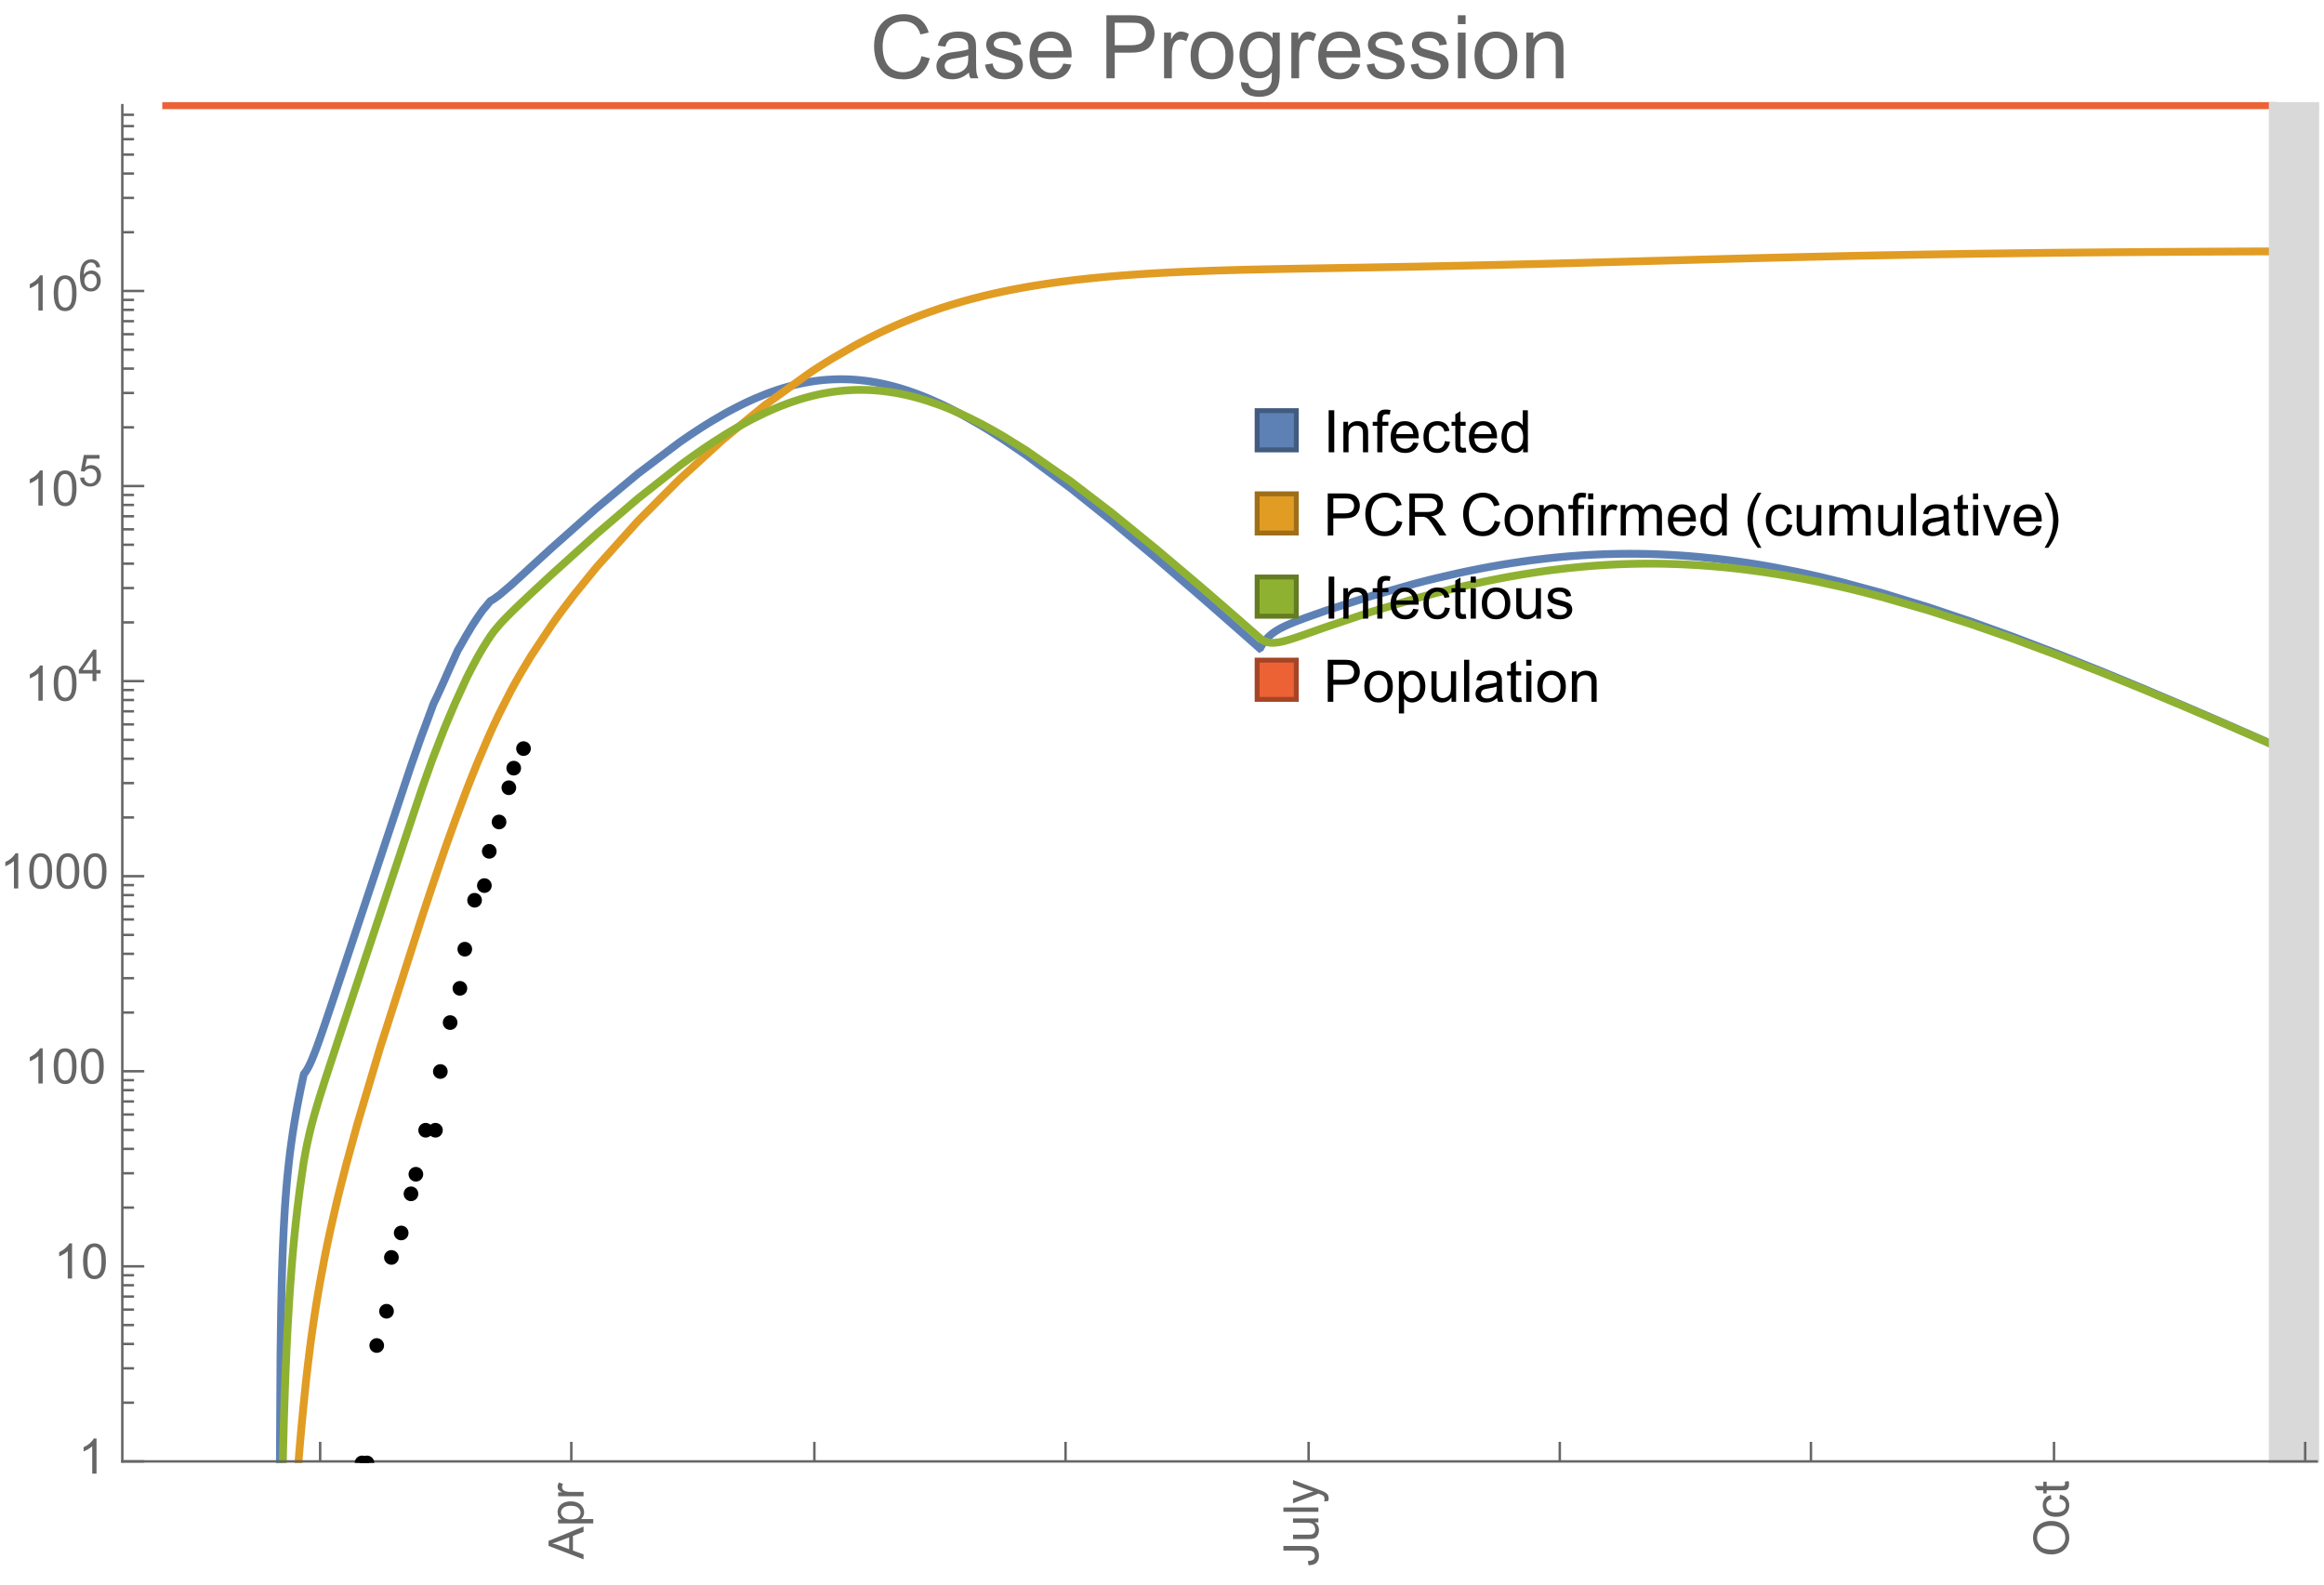 <?xml version="1.0" encoding="UTF-8"?>
<svg xmlns="http://www.w3.org/2000/svg" xmlns:xlink="http://www.w3.org/1999/xlink" width="475pt" height="324pt" viewBox="0 0 475 324" version="1.1">
<defs>
<g>
<symbol overflow="visible" id="glyph0-0">
<path style="stroke:none;" d=""/>
</symbol>
<symbol overflow="visible" id="glyph0-1">
<path style="stroke:none;" d="M 1.117 0 L 1.117 -8.59 L 2.258 -8.59 L 2.258 0 Z M 1.117 0 "/>
</symbol>
<symbol overflow="visible" id="glyph0-2">
<path style="stroke:none;" d="M 0.789 0 L 0.789 -6.223 L 1.742 -6.223 L 1.742 -5.336 C 2.199 -6.02 2.859 -6.363 3.719 -6.363 C 4.094 -6.363 4.441 -6.297 4.754 -6.16 C 5.07 -6.027 5.305 -5.852 5.461 -5.633 C 5.617 -5.414 5.727 -5.152 5.789 -4.852 C 5.828 -4.656 5.848 -4.312 5.848 -3.828 L 5.848 0 L 4.793 0 L 4.793 -3.785 C 4.793 -4.215 4.75 -4.535 4.672 -4.75 C 4.59 -4.961 4.441 -5.133 4.234 -5.258 C 4.023 -5.387 3.781 -5.449 3.5 -5.449 C 3.051 -5.449 2.66 -5.305 2.336 -5.023 C 2.008 -4.738 1.844 -4.195 1.844 -3.398 L 1.844 0 Z M 0.789 0 "/>
</symbol>
<symbol overflow="visible" id="glyph0-3">
<path style="stroke:none;" d="M 1.043 0 L 1.043 -5.402 L 0.109 -5.402 L 0.109 -6.223 L 1.043 -6.223 L 1.043 -6.883 C 1.043 -7.301 1.078 -7.613 1.156 -7.816 C 1.258 -8.09 1.434 -8.312 1.691 -8.48 C 1.945 -8.652 2.305 -8.734 2.766 -8.734 C 3.062 -8.734 3.391 -8.703 3.75 -8.633 L 3.594 -7.711 C 3.375 -7.75 3.164 -7.77 2.969 -7.77 C 2.648 -7.77 2.422 -7.703 2.289 -7.562 C 2.156 -7.426 2.094 -7.172 2.094 -6.797 L 2.094 -6.223 L 3.305 -6.223 L 3.305 -5.402 L 2.094 -5.402 L 2.094 0 Z M 1.043 0 "/>
</symbol>
<symbol overflow="visible" id="glyph0-4">
<path style="stroke:none;" d="M 5.051 -2.004 L 6.141 -1.867 C 5.969 -1.23 5.648 -0.738 5.188 -0.387 C 4.723 -0.035 4.125 0.141 3.406 0.141 C 2.496 0.141 1.773 -0.141 1.238 -0.699 C 0.707 -1.262 0.438 -2.047 0.438 -3.059 C 0.438 -4.105 0.711 -4.918 1.25 -5.496 C 1.789 -6.074 2.484 -6.363 3.344 -6.363 C 4.176 -6.363 4.859 -6.078 5.383 -5.516 C 5.91 -4.949 6.176 -4.148 6.176 -3.125 C 6.176 -3.062 6.172 -2.969 6.172 -2.844 L 1.531 -2.844 C 1.57 -2.16 1.762 -1.633 2.109 -1.273 C 2.457 -0.91 2.891 -0.727 3.41 -0.727 C 3.797 -0.727 4.125 -0.828 4.398 -1.031 C 4.672 -1.234 4.891 -1.559 5.051 -2.004 Z M 1.586 -3.711 L 5.062 -3.711 C 5.016 -4.234 4.883 -4.625 4.664 -4.887 C 4.328 -5.293 3.891 -5.496 3.359 -5.496 C 2.875 -5.496 2.465 -5.336 2.137 -5.008 C 1.805 -4.684 1.625 -4.25 1.586 -3.711 Z M 1.586 -3.711 "/>
</symbol>
<symbol overflow="visible" id="glyph0-5">
<path style="stroke:none;" d="M 4.852 -2.281 L 5.891 -2.145 C 5.777 -1.43 5.484 -0.871 5.02 -0.465 C 4.551 -0.062 3.977 0.141 3.297 0.141 C 2.445 0.141 1.762 -0.137 1.246 -0.695 C 0.727 -1.25 0.469 -2.047 0.469 -3.086 C 0.469 -3.758 0.578 -4.348 0.805 -4.852 C 1.027 -5.355 1.363 -5.734 1.82 -5.984 C 2.273 -6.238 2.77 -6.363 3.305 -6.363 C 3.98 -6.363 4.531 -6.191 4.961 -5.852 C 5.391 -5.508 5.668 -5.023 5.789 -4.395 L 4.766 -4.234 C 4.668 -4.652 4.492 -4.969 4.246 -5.18 C 3.996 -5.391 3.695 -5.496 3.344 -5.496 C 2.812 -5.496 2.383 -5.305 2.051 -4.926 C 1.719 -4.543 1.555 -3.941 1.555 -3.117 C 1.555 -2.281 1.711 -1.672 2.031 -1.297 C 2.352 -0.918 2.773 -0.727 3.289 -0.727 C 3.703 -0.727 4.047 -0.852 4.324 -1.109 C 4.602 -1.363 4.777 -1.75 4.852 -2.281 Z M 4.852 -2.281 "/>
</symbol>
<symbol overflow="visible" id="glyph0-6">
<path style="stroke:none;" d="M 3.094 -0.945 L 3.246 -0.012 C 2.949 0.051 2.684 0.082 2.449 0.082 C 2.066 0.082 1.77 0.023 1.559 -0.102 C 1.348 -0.223 1.199 -0.379 1.113 -0.578 C 1.027 -0.773 0.984 -1.188 0.984 -1.82 L 0.984 -5.402 L 0.211 -5.402 L 0.211 -6.223 L 0.984 -6.223 L 0.984 -7.766 L 2.031 -8.398 L 2.031 -6.223 L 3.094 -6.223 L 3.094 -5.402 L 2.031 -5.402 L 2.031 -1.766 C 2.031 -1.465 2.051 -1.27 2.09 -1.184 C 2.125 -1.098 2.188 -1.031 2.27 -0.977 C 2.355 -0.926 2.477 -0.902 2.633 -0.902 C 2.75 -0.902 2.902 -0.914 3.094 -0.945 Z M 3.094 -0.945 "/>
</symbol>
<symbol overflow="visible" id="glyph0-7">
<path style="stroke:none;" d="M 4.828 0 L 4.828 -0.785 C 4.434 -0.168 3.852 0.141 3.086 0.141 C 2.59 0.141 2.137 0.004 1.719 -0.27 C 1.305 -0.543 0.98 -0.926 0.754 -1.414 C 0.523 -1.906 0.41 -2.469 0.41 -3.105 C 0.41 -3.727 0.516 -4.289 0.719 -4.797 C 0.926 -5.301 1.238 -5.688 1.652 -5.961 C 2.066 -6.23 2.531 -6.363 3.039 -6.363 C 3.414 -6.363 3.75 -6.285 4.043 -6.125 C 4.336 -5.969 4.574 -5.762 4.758 -5.508 L 4.758 -8.59 L 5.805 -8.59 L 5.805 0 Z M 1.492 -3.105 C 1.492 -2.309 1.664 -1.711 2 -1.32 C 2.336 -0.926 2.73 -0.727 3.188 -0.727 C 3.648 -0.727 4.039 -0.914 4.363 -1.293 C 4.684 -1.668 4.844 -2.242 4.844 -3.016 C 4.844 -3.867 4.68 -4.492 4.352 -4.891 C 4.023 -5.289 3.621 -5.492 3.141 -5.492 C 2.672 -5.492 2.281 -5.297 1.965 -4.914 C 1.652 -4.531 1.492 -3.93 1.492 -3.105 Z M 1.492 -3.105 "/>
</symbol>
<symbol overflow="visible" id="glyph0-8">
<path style="stroke:none;" d="M 0.926 0 L 0.926 -8.59 L 4.164 -8.59 C 4.734 -8.59 5.172 -8.562 5.473 -8.508 C 5.895 -8.438 6.25 -8.305 6.531 -8.105 C 6.816 -7.91 7.047 -7.633 7.223 -7.277 C 7.395 -6.922 7.484 -6.531 7.484 -6.105 C 7.484 -5.375 7.25 -4.758 6.785 -4.25 C 6.32 -3.746 5.48 -3.492 4.266 -3.492 L 2.062 -3.492 L 2.062 0 Z M 2.062 -4.508 L 4.281 -4.508 C 5.016 -4.508 5.539 -4.641 5.848 -4.914 C 6.156 -5.188 6.312 -5.574 6.312 -6.07 C 6.312 -6.43 6.219 -6.738 6.039 -6.992 C 5.855 -7.25 5.617 -7.418 5.32 -7.5 C 5.129 -7.551 4.773 -7.578 4.258 -7.578 L 2.062 -7.578 Z M 2.062 -4.508 "/>
</symbol>
<symbol overflow="visible" id="glyph0-9">
<path style="stroke:none;" d="M 7.055 -3.012 L 8.191 -2.727 C 7.953 -1.793 7.523 -1.078 6.906 -0.59 C 6.285 -0.098 5.531 0.148 4.633 0.148 C 3.707 0.148 2.957 -0.043 2.375 -0.418 C 1.797 -0.797 1.355 -1.344 1.051 -2.055 C 0.75 -2.77 0.598 -3.539 0.598 -4.359 C 0.598 -5.254 0.77 -6.035 1.109 -6.699 C 1.453 -7.367 1.938 -7.871 2.57 -8.219 C 3.199 -8.562 3.895 -8.734 4.652 -8.734 C 5.512 -8.734 6.234 -8.516 6.82 -8.078 C 7.406 -7.641 7.812 -7.027 8.047 -6.234 L 6.926 -5.969 C 6.727 -6.594 6.438 -7.051 6.059 -7.336 C 5.68 -7.621 5.203 -7.766 4.629 -7.766 C 3.969 -7.766 3.418 -7.605 2.973 -7.289 C 2.531 -6.973 2.219 -6.547 2.039 -6.016 C 1.859 -5.48 1.77 -4.93 1.77 -4.367 C 1.77 -3.637 1.875 -2.996 2.09 -2.453 C 2.301 -1.906 2.633 -1.5 3.082 -1.23 C 3.531 -0.961 4.016 -0.828 4.539 -0.828 C 5.176 -0.828 5.719 -1.008 6.156 -1.375 C 6.598 -1.742 6.898 -2.289 7.055 -3.012 Z M 7.055 -3.012 "/>
</symbol>
<symbol overflow="visible" id="glyph0-10">
<path style="stroke:none;" d="M 0.945 0 L 0.945 -8.59 L 4.75 -8.59 C 5.516 -8.59 6.102 -8.512 6.5 -8.359 C 6.898 -8.203 7.215 -7.93 7.453 -7.539 C 7.691 -7.148 7.812 -6.719 7.812 -6.246 C 7.812 -5.637 7.613 -5.125 7.219 -4.703 C 6.824 -4.285 6.215 -4.023 5.391 -3.906 C 5.691 -3.762 5.922 -3.621 6.078 -3.48 C 6.41 -3.176 6.723 -2.797 7.02 -2.336 L 8.516 0 L 7.086 0 L 5.945 -1.789 C 5.613 -2.305 5.344 -2.695 5.125 -2.969 C 4.91 -3.242 4.719 -3.438 4.551 -3.547 C 4.379 -3.656 4.207 -3.73 4.031 -3.773 C 3.902 -3.801 3.691 -3.812 3.398 -3.812 L 2.078 -3.812 L 2.078 0 Z M 2.078 -4.797 L 4.523 -4.797 C 5.043 -4.797 5.449 -4.852 5.742 -4.961 C 6.035 -5.066 6.258 -5.238 6.41 -5.477 C 6.562 -5.711 6.641 -5.969 6.641 -6.246 C 6.641 -6.652 6.492 -6.984 6.195 -7.25 C 5.902 -7.512 5.438 -7.641 4.797 -7.641 L 2.078 -7.641 Z M 2.078 -4.797 "/>
</symbol>
<symbol overflow="visible" id="glyph0-11">
<path style="stroke:none;" d="M 0.398 -3.109 C 0.398 -4.262 0.719 -5.117 1.359 -5.672 C 1.895 -6.133 2.547 -6.363 3.316 -6.363 C 4.172 -6.363 4.871 -6.082 5.414 -5.523 C 5.957 -4.961 6.227 -4.188 6.227 -3.199 C 6.227 -2.398 6.109 -1.77 5.867 -1.309 C 5.629 -0.852 5.277 -0.492 4.82 -0.242 C 4.359 0.012 3.859 0.141 3.316 0.141 C 2.445 0.141 1.742 -0.141 1.203 -0.695 C 0.668 -1.254 0.398 -2.062 0.398 -3.109 Z M 1.484 -3.109 C 1.484 -2.312 1.656 -1.719 2.004 -1.32 C 2.352 -0.926 2.789 -0.727 3.316 -0.727 C 3.84 -0.727 4.273 -0.926 4.625 -1.324 C 4.973 -1.723 5.145 -2.328 5.145 -3.148 C 5.145 -3.918 4.969 -4.5 4.621 -4.895 C 4.27 -5.293 3.836 -5.492 3.316 -5.492 C 2.789 -5.492 2.352 -5.293 2.004 -4.898 C 1.656 -4.504 1.484 -3.906 1.484 -3.109 Z M 1.484 -3.109 "/>
</symbol>
<symbol overflow="visible" id="glyph0-12">
<path style="stroke:none;" d="M 0.797 -7.375 L 0.797 -8.59 L 1.852 -8.59 L 1.852 -7.375 Z M 0.797 0 L 0.797 -6.223 L 1.852 -6.223 L 1.852 0 Z M 0.797 0 "/>
</symbol>
<symbol overflow="visible" id="glyph0-13">
<path style="stroke:none;" d="M 0.781 0 L 0.781 -6.223 L 1.727 -6.223 L 1.727 -5.281 C 1.969 -5.723 2.195 -6.012 2.398 -6.152 C 2.605 -6.293 2.828 -6.363 3.078 -6.363 C 3.434 -6.363 3.793 -6.25 4.16 -6.023 L 3.797 -5.047 C 3.539 -5.199 3.281 -5.273 3.023 -5.273 C 2.793 -5.273 2.586 -5.203 2.402 -5.066 C 2.219 -4.926 2.086 -4.734 2.008 -4.488 C 1.891 -4.113 1.836 -3.703 1.836 -3.258 L 1.836 0 Z M 0.781 0 "/>
</symbol>
<symbol overflow="visible" id="glyph0-14">
<path style="stroke:none;" d="M 0.789 0 L 0.789 -6.223 L 1.734 -6.223 L 1.734 -5.352 C 1.93 -5.656 2.188 -5.898 2.516 -6.086 C 2.84 -6.27 3.207 -6.363 3.621 -6.363 C 4.082 -6.363 4.461 -6.266 4.754 -6.078 C 5.051 -5.887 5.258 -5.617 5.379 -5.273 C 5.871 -6 6.512 -6.363 7.301 -6.363 C 7.918 -6.363 8.391 -6.191 8.727 -5.852 C 9.059 -5.508 9.223 -4.984 9.223 -4.273 L 9.223 0 L 8.172 0 L 8.172 -3.922 C 8.172 -4.344 8.141 -4.645 8.07 -4.832 C 8.004 -5.016 7.879 -5.164 7.699 -5.281 C 7.52 -5.395 7.309 -5.449 7.066 -5.449 C 6.629 -5.449 6.266 -5.305 5.977 -5.012 C 5.688 -4.723 5.543 -4.258 5.543 -3.617 L 5.543 0 L 4.488 0 L 4.488 -4.043 C 4.488 -4.512 4.402 -4.863 4.23 -5.098 C 4.059 -5.332 3.777 -5.449 3.387 -5.449 C 3.09 -5.449 2.816 -5.371 2.562 -5.215 C 2.312 -5.059 2.129 -4.828 2.016 -4.531 C 1.902 -4.23 1.844 -3.797 1.844 -3.227 L 1.844 0 Z M 0.789 0 "/>
</symbol>
<symbol overflow="visible" id="glyph0-15">
<path style="stroke:none;" d="M 4.867 0 L 4.867 -0.914 C 4.383 -0.211 3.727 0.141 2.895 0.141 C 2.527 0.141 2.184 0.07 1.867 -0.07 C 1.547 -0.211 1.312 -0.387 1.156 -0.602 C 1.004 -0.812 0.895 -1.074 0.832 -1.383 C 0.789 -1.59 0.766 -1.918 0.766 -2.367 L 0.766 -6.223 L 1.82 -6.223 L 1.82 -2.773 C 1.82 -2.223 1.844 -1.852 1.887 -1.656 C 1.953 -1.379 2.094 -1.164 2.309 -1.004 C 2.523 -0.848 2.789 -0.766 3.105 -0.766 C 3.422 -0.766 3.719 -0.848 3.996 -1.012 C 4.273 -1.172 4.469 -1.395 4.586 -1.672 C 4.699 -1.953 4.758 -2.359 4.758 -2.891 L 4.758 -6.223 L 5.812 -6.223 L 5.812 0 Z M 4.867 0 "/>
</symbol>
<symbol overflow="visible" id="glyph0-16">
<path style="stroke:none;" d="M 0.766 0 L 0.766 -8.59 L 1.82 -8.59 L 1.82 0 Z M 0.766 0 "/>
</symbol>
<symbol overflow="visible" id="glyph0-17">
<path style="stroke:none;" d="M 4.852 -0.766 C 4.461 -0.434 4.086 -0.203 3.723 -0.062 C 3.363 0.074 2.977 0.141 2.562 0.141 C 1.879 0.141 1.352 -0.027 0.984 -0.359 C 0.617 -0.695 0.434 -1.121 0.434 -1.641 C 0.434 -1.945 0.504 -2.223 0.641 -2.477 C 0.781 -2.727 0.961 -2.93 1.188 -3.082 C 1.41 -3.234 1.664 -3.352 1.945 -3.43 C 2.152 -3.484 2.465 -3.535 2.883 -3.586 C 3.734 -3.688 4.359 -3.809 4.766 -3.949 C 4.77 -4.094 4.77 -4.188 4.77 -4.227 C 4.77 -4.656 4.672 -4.957 4.469 -5.133 C 4.199 -5.371 3.801 -5.492 3.27 -5.492 C 2.773 -5.492 2.406 -5.402 2.172 -5.23 C 1.934 -5.055 1.758 -4.75 1.648 -4.305 L 0.617 -4.445 C 0.711 -4.887 0.863 -5.246 1.078 -5.516 C 1.293 -5.789 1.602 -5.996 2.008 -6.145 C 2.414 -6.289 2.887 -6.363 3.422 -6.363 C 3.953 -6.363 4.383 -6.301 4.719 -6.176 C 5.051 -6.051 5.293 -5.895 5.449 -5.703 C 5.605 -5.516 5.715 -5.273 5.777 -4.984 C 5.812 -4.805 5.828 -4.484 5.828 -4.016 L 5.828 -2.609 C 5.828 -1.629 5.852 -1.008 5.898 -0.746 C 5.941 -0.488 6.031 -0.238 6.164 0 L 5.062 0 C 4.953 -0.219 4.883 -0.477 4.852 -0.766 Z M 4.766 -3.125 C 4.383 -2.969 3.805 -2.836 3.039 -2.727 C 2.605 -2.664 2.301 -2.594 2.121 -2.516 C 1.941 -2.438 1.805 -2.32 1.703 -2.172 C 1.605 -2.02 1.559 -1.852 1.559 -1.672 C 1.559 -1.391 1.664 -1.156 1.879 -0.969 C 2.09 -0.781 2.402 -0.688 2.812 -0.688 C 3.219 -0.688 3.578 -0.773 3.898 -0.953 C 4.215 -1.129 4.445 -1.375 4.594 -1.68 C 4.707 -1.918 4.766 -2.273 4.766 -2.734 Z M 4.766 -3.125 "/>
</symbol>
<symbol overflow="visible" id="glyph0-18">
<path style="stroke:none;" d="M 2.52 0 L 0.152 -6.223 L 1.266 -6.223 L 2.602 -2.496 C 2.746 -2.094 2.879 -1.676 3 -1.242 C 3.094 -1.57 3.227 -1.965 3.391 -2.426 L 4.773 -6.223 L 5.859 -6.223 L 3.504 0 Z M 2.52 0 "/>
</symbol>
<symbol overflow="visible" id="glyph0-19">
<path style="stroke:none;" d="M 0.367 -1.859 L 1.414 -2.023 C 1.473 -1.605 1.633 -1.281 1.902 -1.062 C 2.168 -0.84 2.543 -0.727 3.023 -0.727 C 3.508 -0.727 3.867 -0.824 4.102 -1.023 C 4.336 -1.219 4.453 -1.453 4.453 -1.719 C 4.453 -1.957 4.352 -2.141 4.141 -2.281 C 3.996 -2.375 3.641 -2.492 3.062 -2.637 C 2.289 -2.832 1.754 -3 1.457 -3.145 C 1.156 -3.285 0.93 -3.484 0.777 -3.734 C 0.621 -3.988 0.547 -4.266 0.547 -4.57 C 0.547 -4.848 0.609 -5.105 0.734 -5.34 C 0.863 -5.578 1.035 -5.773 1.254 -5.93 C 1.418 -6.051 1.641 -6.152 1.926 -6.238 C 2.207 -6.32 2.512 -6.363 2.836 -6.363 C 3.324 -6.363 3.754 -6.293 4.121 -6.152 C 4.492 -6.012 4.766 -5.82 4.938 -5.582 C 5.113 -5.34 5.234 -5.02 5.305 -4.617 L 4.273 -4.477 C 4.227 -4.797 4.09 -5.047 3.863 -5.227 C 3.641 -5.406 3.32 -5.496 2.914 -5.496 C 2.43 -5.496 2.082 -5.414 1.875 -5.258 C 1.668 -5.098 1.562 -4.906 1.562 -4.695 C 1.562 -4.559 1.609 -4.434 1.695 -4.324 C 1.781 -4.211 1.914 -4.117 2.098 -4.043 C 2.203 -4.004 2.516 -3.914 3.031 -3.773 C 3.777 -3.574 4.297 -3.41 4.59 -3.285 C 4.887 -3.156 5.117 -2.973 5.285 -2.73 C 5.453 -2.488 5.539 -2.188 5.539 -1.828 C 5.539 -1.477 5.434 -1.145 5.23 -0.836 C 5.023 -0.523 4.727 -0.285 4.344 -0.113 C 3.957 0.055 3.516 0.141 3.031 0.141 C 2.223 0.141 1.605 -0.027 1.18 -0.363 C 0.758 -0.699 0.484 -1.195 0.367 -1.859 Z M 0.367 -1.859 "/>
</symbol>
<symbol overflow="visible" id="glyph0-20">
<path style="stroke:none;" d="M 0.789 2.383 L 0.789 -6.223 L 1.75 -6.223 L 1.75 -5.414 C 1.977 -5.73 2.234 -5.969 2.52 -6.125 C 2.805 -6.285 3.148 -6.363 3.555 -6.363 C 4.086 -6.363 4.555 -6.227 4.961 -5.953 C 5.367 -5.68 5.676 -5.293 5.883 -4.797 C 6.09 -4.297 6.195 -3.75 6.195 -3.156 C 6.195 -2.52 6.078 -1.949 5.852 -1.438 C 5.621 -0.93 5.289 -0.539 4.855 -0.266 C 4.418 0.004 3.961 0.141 3.48 0.141 C 3.129 0.141 2.812 0.066 2.535 -0.082 C 2.254 -0.23 2.023 -0.418 1.844 -0.645 L 1.844 2.383 Z M 1.746 -3.078 C 1.746 -2.277 1.906 -1.684 2.234 -1.301 C 2.559 -0.918 2.949 -0.727 3.41 -0.727 C 3.879 -0.727 4.281 -0.926 4.613 -1.32 C 4.949 -1.719 5.117 -2.332 5.117 -3.164 C 5.117 -3.957 4.953 -4.551 4.625 -4.945 C 4.301 -5.34 3.91 -5.539 3.457 -5.539 C 3.008 -5.539 2.609 -5.328 2.266 -4.906 C 1.918 -4.488 1.746 -3.875 1.746 -3.078 Z M 1.746 -3.078 "/>
</symbol>
<symbol overflow="visible" id="glyph1-0">
<path style="stroke:none;" d=""/>
</symbol>
<symbol overflow="visible" id="glyph1-1">
<path style="stroke:none;" d="M 3.562 2.52 L 2.805 2.52 C 2.492 2.121 2.211 1.699 1.953 1.258 C 1.699 0.812 1.477 0.352 1.297 -0.125 C 1.113 -0.602 0.969 -1.086 0.871 -1.586 C 0.77 -2.086 0.719 -2.594 0.719 -3.105 C 0.719 -3.625 0.773 -4.133 0.875 -4.633 C 0.977 -5.129 1.117 -5.617 1.301 -6.086 C 1.484 -6.559 1.703 -7.02 1.961 -7.461 C 2.215 -7.906 2.5 -8.328 2.805 -8.734 L 3.562 -8.734 C 3.285 -8.281 3.039 -7.836 2.82 -7.398 C 2.602 -6.957 2.414 -6.512 2.266 -6.055 C 2.117 -5.602 2.008 -5.133 1.93 -4.648 C 1.852 -4.168 1.812 -3.656 1.812 -3.117 C 1.812 -2.617 1.852 -2.121 1.938 -1.629 C 2.02 -1.137 2.141 -0.652 2.289 -0.18 C 2.441 0.297 2.625 0.758 2.844 1.211 C 3.059 1.66 3.297 2.098 3.562 2.52 Z M 3.562 2.52 "/>
</symbol>
<symbol overflow="visible" id="glyph1-2">
<path style="stroke:none;" d="M 3.273 -3.105 C 3.273 -2.59 3.227 -2.082 3.125 -1.586 C 3.023 -1.086 2.879 -0.602 2.695 -0.129 C 2.512 0.344 2.293 0.801 2.035 1.246 C 1.781 1.688 1.5 2.113 1.188 2.52 L 0.434 2.52 C 0.707 2.074 0.953 1.633 1.172 1.188 C 1.391 0.746 1.574 0.297 1.723 -0.156 C 1.871 -0.613 1.984 -1.086 2.066 -1.57 C 2.145 -2.055 2.188 -2.562 2.188 -3.094 C 2.188 -3.594 2.145 -4.09 2.059 -4.582 C 1.977 -5.074 1.859 -5.559 1.703 -6.031 C 1.551 -6.508 1.367 -6.969 1.152 -7.422 C 0.934 -7.875 0.695 -8.312 0.434 -8.734 L 1.188 -8.734 C 1.5 -8.336 1.789 -7.918 2.047 -7.473 C 2.305 -7.031 2.523 -6.57 2.703 -6.09 C 2.887 -5.613 3.027 -5.121 3.125 -4.621 C 3.227 -4.117 3.273 -3.613 3.273 -3.105 Z M 3.273 -3.105 "/>
</symbol>
<symbol overflow="visible" id="glyph2-0">
<path style="stroke:none;" d=""/>
</symbol>
<symbol overflow="visible" id="glyph2-1">
<path style="stroke:none;" d="M 0 0.016 L -7.156 -2.734 L -7.156 -3.754 L 0 -6.684 L 0 -5.605 L -2.168 -4.77 L -2.168 -1.777 L 0 -0.992 Z M -2.938 -2.051 L -2.938 -4.477 L -4.922 -3.73 C -5.523 -3.504 -6.02 -3.332 -6.406 -3.223 C -5.945 -3.133 -5.492 -3.004 -5.039 -2.836 Z M -2.938 -2.051 "/>
</symbol>
<symbol overflow="visible" id="glyph2-2">
<path style="stroke:none;" d="M 1.988 -0.66 L -5.188 -0.66 L -5.188 -1.461 L -4.512 -1.461 C -4.773 -1.648 -4.973 -1.863 -5.105 -2.102 C -5.238 -2.34 -5.305 -2.625 -5.305 -2.965 C -5.305 -3.406 -5.188 -3.797 -4.961 -4.137 C -4.734 -4.477 -4.41 -4.73 -3.996 -4.902 C -3.582 -5.074 -3.125 -5.16 -2.633 -5.16 C -2.102 -5.16 -1.625 -5.066 -1.199 -4.875 C -0.773 -4.684 -0.449 -4.41 -0.223 -4.047 C 0.004 -3.684 0.117 -3.301 0.117 -2.898 C 0.117 -2.605 0.055 -2.344 -0.066 -2.113 C -0.191 -1.879 -0.348 -1.688 -0.535 -1.539 L 1.988 -1.539 Z M -2.562 -1.457 C -1.895 -1.457 -1.402 -1.59 -1.082 -1.859 C -0.766 -2.129 -0.605 -2.457 -0.605 -2.844 C -0.605 -3.234 -0.77 -3.566 -1.102 -3.844 C -1.43 -4.125 -1.941 -4.262 -2.637 -4.262 C -3.297 -4.262 -3.793 -4.125 -4.121 -3.855 C -4.449 -3.582 -4.613 -3.258 -4.613 -2.883 C -4.613 -2.508 -4.438 -2.176 -4.09 -1.887 C -3.738 -1.598 -3.23 -1.457 -2.562 -1.457 Z M -2.562 -1.457 "/>
</symbol>
<symbol overflow="visible" id="glyph2-3">
<path style="stroke:none;" d="M 0 -0.648 L -5.188 -0.648 L -5.188 -1.441 L -4.398 -1.441 C -4.766 -1.641 -5.008 -1.828 -5.125 -2 C -5.242 -2.172 -5.305 -2.359 -5.305 -2.562 C -5.305 -2.859 -5.207 -3.16 -5.02 -3.469 L -4.203 -3.164 C -4.332 -2.949 -4.395 -2.734 -4.395 -2.52 C -4.395 -2.328 -4.336 -2.156 -4.223 -2.004 C -4.105 -1.852 -3.945 -1.738 -3.742 -1.676 C -3.43 -1.578 -3.086 -1.527 -2.715 -1.527 L 0 -1.527 Z M 0 -0.648 "/>
</symbol>
<symbol overflow="visible" id="glyph2-4">
<path style="stroke:none;" d="M -2.031 -0.289 L -2.148 -1.145 C -1.602 -1.164 -1.227 -1.27 -1.023 -1.449 C -0.824 -1.633 -0.723 -1.883 -0.723 -2.207 C -0.723 -2.445 -0.777 -2.648 -0.887 -2.82 C -0.996 -2.992 -1.145 -3.113 -1.332 -3.18 C -1.52 -3.242 -1.816 -3.277 -2.227 -3.277 L -7.156 -3.277 L -7.156 -4.223 L -2.281 -4.223 C -1.68 -4.223 -1.219 -4.152 -0.887 -4.008 C -0.559 -3.863 -0.309 -3.633 -0.137 -3.316 C 0.035 -3.004 0.121 -2.637 0.121 -2.211 C 0.121 -1.582 -0.059 -1.102 -0.418 -0.77 C -0.781 -0.438 -1.32 -0.273 -2.031 -0.289 Z M -2.031 -0.289 "/>
</symbol>
<symbol overflow="visible" id="glyph2-5">
<path style="stroke:none;" d="M 0 -4.059 L -0.762 -4.059 C -0.176 -3.656 0.117 -3.105 0.117 -2.414 C 0.117 -2.105 0.059 -1.82 -0.059 -1.555 C -0.176 -1.289 -0.324 -1.094 -0.5 -0.965 C -0.68 -0.836 -0.895 -0.746 -1.152 -0.695 C -1.324 -0.66 -1.598 -0.641 -1.973 -0.641 L -5.188 -0.641 L -5.188 -1.52 L -2.309 -1.52 C -1.852 -1.52 -1.543 -1.535 -1.383 -1.57 C -1.152 -1.625 -0.969 -1.746 -0.836 -1.922 C -0.703 -2.102 -0.641 -2.324 -0.641 -2.586 C -0.641 -2.852 -0.707 -3.098 -0.844 -3.328 C -0.977 -3.562 -1.16 -3.727 -1.395 -3.82 C -1.625 -3.918 -1.965 -3.965 -2.406 -3.965 L -5.188 -3.965 L -5.188 -4.844 L 0 -4.844 Z M 0 -4.059 "/>
</symbol>
<symbol overflow="visible" id="glyph2-6">
<path style="stroke:none;" d="M 0 -0.641 L -7.156 -0.641 L -7.156 -1.52 L 0 -1.52 Z M 0 -0.641 "/>
</symbol>
<symbol overflow="visible" id="glyph2-7">
<path style="stroke:none;" d="M 1.996 -0.621 L 1.172 -0.523 C 1.223 -0.715 1.25 -0.883 1.25 -1.023 C 1.25 -1.219 1.219 -1.375 1.152 -1.492 C 1.086 -1.609 0.996 -1.707 0.879 -1.781 C 0.789 -1.836 0.574 -1.926 0.227 -2.051 C 0.176 -2.066 0.105 -2.094 0.012 -2.129 L -5.188 -0.16 L -5.188 -1.109 L -2.184 -2.188 C -1.801 -2.328 -1.402 -2.453 -0.98 -2.562 C -1.383 -2.664 -1.777 -2.785 -2.164 -2.926 L -5.188 -4.031 L -5.188 -4.914 L 0.09 -2.938 C 0.66 -2.727 1.051 -2.562 1.266 -2.445 C 1.555 -2.289 1.766 -2.109 1.902 -1.91 C 2.039 -1.707 2.105 -1.465 2.105 -1.188 C 2.105 -1.016 2.07 -0.828 1.996 -0.621 Z M 1.996 -0.621 "/>
</symbol>
<symbol overflow="visible" id="glyph2-8">
<path style="stroke:none;" d="M -3.484 -0.484 C -4.672 -0.484 -5.605 -0.801 -6.277 -1.441 C -6.949 -2.078 -7.285 -2.902 -7.285 -3.91 C -7.285 -4.57 -7.129 -5.168 -6.812 -5.699 C -6.496 -6.23 -6.055 -6.633 -5.492 -6.91 C -4.926 -7.188 -4.285 -7.328 -3.57 -7.328 C -2.844 -7.328 -2.195 -7.184 -1.621 -6.891 C -1.047 -6.598 -0.613 -6.18 -0.32 -5.645 C -0.023 -5.109 0.121 -4.527 0.121 -3.906 C 0.121 -3.234 -0.039 -2.629 -0.367 -2.102 C -0.691 -1.57 -1.137 -1.168 -1.699 -0.895 C -2.262 -0.621 -2.859 -0.484 -3.484 -0.484 Z M -3.473 -1.461 C -2.609 -1.461 -1.93 -1.691 -1.434 -2.156 C -0.938 -2.621 -0.688 -3.203 -0.688 -3.902 C -0.688 -4.613 -0.938 -5.199 -1.441 -5.66 C -1.941 -6.121 -2.652 -6.352 -3.574 -6.352 C -4.156 -6.352 -4.664 -6.254 -5.102 -6.059 C -5.535 -5.859 -5.871 -5.57 -6.109 -5.191 C -6.352 -4.812 -6.469 -4.387 -6.469 -3.918 C -6.469 -3.246 -6.238 -2.668 -5.777 -2.184 C -5.316 -1.703 -4.551 -1.461 -3.473 -1.461 Z M -3.473 -1.461 "/>
</symbol>
<symbol overflow="visible" id="glyph2-9">
<path style="stroke:none;" d="M -1.898 -4.043 L -1.785 -4.906 C -1.191 -4.812 -0.727 -4.57 -0.387 -4.184 C -0.051 -3.793 0.117 -3.316 0.117 -2.75 C 0.117 -2.039 -0.113 -1.469 -0.578 -1.039 C -1.043 -0.605 -1.707 -0.391 -2.574 -0.391 C -3.133 -0.391 -3.625 -0.484 -4.043 -0.668 C -4.461 -0.855 -4.777 -1.137 -4.988 -1.516 C -5.199 -1.895 -5.305 -2.309 -5.305 -2.754 C -5.305 -3.316 -5.16 -3.777 -4.875 -4.137 C -4.59 -4.492 -4.188 -4.723 -3.66 -4.824 L -3.531 -3.969 C -3.879 -3.887 -4.141 -3.746 -4.316 -3.539 C -4.492 -3.332 -4.578 -3.082 -4.578 -2.789 C -4.578 -2.348 -4.422 -1.984 -4.105 -1.711 C -3.789 -1.434 -3.285 -1.293 -2.598 -1.293 C -1.902 -1.293 -1.395 -1.426 -1.078 -1.695 C -0.762 -1.961 -0.605 -2.309 -0.605 -2.738 C -0.605 -3.086 -0.711 -3.371 -0.922 -3.602 C -1.133 -3.836 -1.461 -3.98 -1.898 -4.043 Z M -1.898 -4.043 "/>
</symbol>
<symbol overflow="visible" id="glyph2-10">
<path style="stroke:none;" d="M -0.785 -2.578 L -0.008 -2.703 C 0.043 -2.457 0.07 -2.234 0.07 -2.039 C 0.07 -1.723 0.02 -1.477 -0.082 -1.297 C -0.184 -1.121 -0.316 -1 -0.48 -0.93 C -0.645 -0.855 -0.992 -0.82 -1.52 -0.82 L -4.5 -0.82 L -4.5 -0.176 L -5.188 -0.176 L -5.188 -0.82 L -6.469 -0.82 L -6.996 -1.695 L -5.188 -1.695 L -5.188 -2.578 L -4.5 -2.578 L -4.5 -1.695 L -1.469 -1.695 C -1.219 -1.695 -1.059 -1.711 -0.984 -1.742 C -0.914 -1.773 -0.859 -1.82 -0.816 -1.891 C -0.773 -1.961 -0.75 -2.062 -0.75 -2.191 C -0.75 -2.289 -0.762 -2.418 -0.785 -2.578 Z M -0.785 -2.578 "/>
</symbol>
<symbol overflow="visible" id="glyph3-0">
<path style="stroke:none;" d=""/>
</symbol>
<symbol overflow="visible" id="glyph3-1">
<path style="stroke:none;" d="M 3.727 0 L 2.848 0 L 2.848 -5.602 C 2.637 -5.398 2.359 -5.195 2.016 -4.996 C 1.672 -4.793 1.363 -4.641 1.09 -4.539 L 1.09 -5.391 C 1.582 -5.621 2.012 -5.902 2.379 -6.23 C 2.746 -6.559 3.008 -6.879 3.16 -7.188 L 3.727 -7.188 Z M 3.727 0 "/>
</symbol>
<symbol overflow="visible" id="glyph3-2">
<path style="stroke:none;" d="M 0.414 -3.531 C 0.414 -4.375 0.504 -5.059 0.676 -5.574 C 0.852 -6.09 1.109 -6.488 1.453 -6.766 C 1.797 -7.047 2.227 -7.188 2.75 -7.188 C 3.133 -7.188 3.469 -7.109 3.758 -6.957 C 4.047 -6.801 4.289 -6.578 4.477 -6.285 C 4.664 -5.996 4.812 -5.641 4.922 -5.223 C 5.031 -4.805 5.082 -4.238 5.082 -3.531 C 5.082 -2.691 4.996 -2.012 4.824 -1.496 C 4.652 -0.98 4.395 -0.582 4.051 -0.301 C 3.707 -0.02 3.273 0.121 2.75 0.121 C 2.059 0.121 1.516 -0.125 1.125 -0.621 C 0.652 -1.215 0.414 -2.188 0.414 -3.531 Z M 1.32 -3.531 C 1.32 -2.355 1.457 -1.574 1.73 -1.184 C 2.008 -0.797 2.344 -0.602 2.75 -0.602 C 3.152 -0.602 3.492 -0.797 3.766 -1.188 C 4.043 -1.578 4.18 -2.359 4.18 -3.531 C 4.18 -4.711 4.043 -5.492 3.766 -5.879 C 3.492 -6.266 3.148 -6.461 2.738 -6.461 C 2.336 -6.461 2.012 -6.289 1.773 -5.945 C 1.469 -5.512 1.32 -4.707 1.32 -3.531 Z M 1.32 -3.531 "/>
</symbol>
<symbol overflow="visible" id="glyph4-0">
<path style="stroke:none;" d=""/>
</symbol>
<symbol overflow="visible" id="glyph4-1">
<path style="stroke:none;" d="M 2.91 0 L 2.91 -1.543 L 0.113 -1.543 L 0.113 -2.266 L 3.055 -6.441 L 3.699 -6.441 L 3.699 -2.266 L 4.57 -2.266 L 4.57 -1.543 L 3.699 -1.543 L 3.699 0 Z M 2.91 -2.266 L 2.91 -5.172 L 0.891 -2.266 Z M 2.91 -2.266 "/>
</symbol>
<symbol overflow="visible" id="glyph4-2">
<path style="stroke:none;" d="M 0.375 -1.688 L 1.203 -1.758 C 1.266 -1.352 1.41 -1.051 1.633 -0.848 C 1.855 -0.645 2.125 -0.539 2.445 -0.539 C 2.824 -0.539 3.148 -0.684 3.41 -0.973 C 3.672 -1.258 3.805 -1.641 3.805 -2.113 C 3.805 -2.566 3.68 -2.922 3.426 -3.18 C 3.172 -3.441 2.84 -3.574 2.43 -3.574 C 2.176 -3.574 1.945 -3.516 1.742 -3.398 C 1.535 -3.281 1.375 -3.133 1.258 -2.949 L 0.516 -3.047 L 1.137 -6.355 L 4.344 -6.355 L 4.344 -5.598 L 1.77 -5.598 L 1.422 -3.867 C 1.809 -4.137 2.215 -4.273 2.641 -4.273 C 3.203 -4.273 3.68 -4.078 4.066 -3.688 C 4.453 -3.297 4.645 -2.797 4.645 -2.184 C 4.645 -1.602 4.477 -1.098 4.137 -0.672 C 3.723 -0.152 3.156 0.109 2.445 0.109 C 1.859 0.109 1.379 -0.055 1.008 -0.383 C 0.637 -0.711 0.426 -1.145 0.375 -1.688 Z M 0.375 -1.688 "/>
</symbol>
<symbol overflow="visible" id="glyph4-3">
<path style="stroke:none;" d="M 4.477 -4.863 L 3.691 -4.805 C 3.621 -5.113 3.523 -5.34 3.391 -5.48 C 3.18 -5.707 2.914 -5.82 2.602 -5.82 C 2.352 -5.82 2.129 -5.75 1.938 -5.609 C 1.688 -5.426 1.492 -5.16 1.348 -4.812 C 1.203 -4.465 1.133 -3.969 1.125 -3.32 C 1.316 -3.613 1.547 -3.828 1.824 -3.969 C 2.098 -4.109 2.387 -4.18 2.688 -4.18 C 3.215 -4.18 3.664 -3.984 4.035 -3.598 C 4.406 -3.211 4.594 -2.707 4.594 -2.094 C 4.594 -1.688 4.504 -1.312 4.332 -0.965 C 4.156 -0.617 3.918 -0.352 3.613 -0.168 C 3.309 0.016 2.961 0.109 2.574 0.109 C 1.914 0.109 1.379 -0.133 0.961 -0.617 C 0.547 -1.102 0.34 -1.902 0.34 -3.016 C 0.34 -4.262 0.57 -5.164 1.027 -5.73 C 1.43 -6.223 1.969 -6.469 2.648 -6.469 C 3.156 -6.469 3.57 -6.328 3.895 -6.043 C 4.219 -5.758 4.414 -5.367 4.477 -4.863 Z M 1.25 -2.086 C 1.25 -1.812 1.305 -1.555 1.422 -1.305 C 1.539 -1.055 1.699 -0.867 1.906 -0.734 C 2.113 -0.605 2.332 -0.539 2.562 -0.539 C 2.895 -0.539 3.184 -0.676 3.422 -0.945 C 3.664 -1.215 3.785 -1.582 3.785 -2.043 C 3.785 -2.488 3.664 -2.84 3.43 -3.098 C 3.191 -3.352 2.891 -3.48 2.531 -3.48 C 2.172 -3.48 1.871 -3.352 1.621 -3.098 C 1.371 -2.84 1.25 -2.504 1.25 -2.086 Z M 1.25 -2.086 "/>
</symbol>
<symbol overflow="visible" id="glyph5-0">
<path style="stroke:none;" d=""/>
</symbol>
<symbol overflow="visible" id="glyph5-1">
<path style="stroke:none;" d="M 10.582 -4.516 L 12.289 -4.086 C 11.93 -2.688 11.285 -1.617 10.359 -0.883 C 9.43 -0.148 8.293 0.219 6.953 0.219 C 5.562 0.219 4.434 -0.062 3.562 -0.629 C 2.695 -1.195 2.031 -2.012 1.578 -3.086 C 1.125 -4.156 0.898 -5.309 0.898 -6.539 C 0.898 -7.883 1.152 -9.051 1.664 -10.051 C 2.18 -11.051 2.906 -11.809 3.855 -12.328 C 4.801 -12.844 5.844 -13.105 6.977 -13.105 C 8.266 -13.105 9.352 -12.777 10.23 -12.121 C 11.109 -11.465 11.723 -10.539 12.066 -9.352 L 10.391 -8.957 C 10.09 -9.895 9.656 -10.578 9.086 -11.004 C 8.52 -11.43 7.805 -11.645 6.945 -11.645 C 5.953 -11.645 5.125 -11.406 4.461 -10.934 C 3.797 -10.461 3.328 -9.82 3.059 -9.023 C 2.789 -8.223 2.656 -7.398 2.656 -6.547 C 2.656 -5.453 2.812 -4.496 3.133 -3.68 C 3.453 -2.859 3.949 -2.25 4.625 -1.844 C 5.297 -1.441 6.027 -1.238 6.812 -1.238 C 7.766 -1.238 8.574 -1.516 9.238 -2.066 C 9.898 -2.617 10.348 -3.434 10.582 -4.516 Z M 10.582 -4.516 "/>
</symbol>
<symbol overflow="visible" id="glyph5-2">
<path style="stroke:none;" d="M 7.277 -1.152 C 6.691 -0.652 6.129 -0.301 5.586 -0.098 C 5.043 0.109 4.461 0.211 3.84 0.211 C 2.816 0.211 2.027 -0.039 1.477 -0.539 C 0.926 -1.039 0.648 -1.68 0.648 -2.461 C 0.648 -2.918 0.754 -3.336 0.961 -3.715 C 1.172 -4.094 1.441 -4.395 1.781 -4.625 C 2.117 -4.852 2.496 -5.023 2.918 -5.141 C 3.227 -5.223 3.695 -5.305 4.324 -5.379 C 5.602 -5.531 6.543 -5.711 7.145 -5.922 C 7.152 -6.141 7.156 -6.277 7.156 -6.336 C 7.156 -6.98 7.004 -7.438 6.707 -7.699 C 6.301 -8.055 5.703 -8.234 4.906 -8.234 C 4.16 -8.234 3.609 -8.105 3.258 -7.844 C 2.902 -7.582 2.641 -7.121 2.469 -6.461 L 0.922 -6.672 C 1.062 -7.332 1.297 -7.867 1.617 -8.273 C 1.938 -8.68 2.406 -8.996 3.016 -9.215 C 3.625 -9.434 4.328 -9.547 5.133 -9.547 C 5.93 -9.547 6.578 -9.453 7.074 -9.266 C 7.574 -9.078 7.938 -8.84 8.172 -8.555 C 8.406 -8.273 8.57 -7.914 8.664 -7.48 C 8.719 -7.211 8.746 -6.723 8.746 -6.02 L 8.746 -3.91 C 8.746 -2.441 8.777 -1.512 8.848 -1.121 C 8.914 -0.73 9.047 -0.359 9.246 0 L 7.594 0 C 7.43 -0.328 7.324 -0.711 7.277 -1.152 Z M 7.145 -4.684 C 6.57 -4.449 5.711 -4.25 4.562 -4.086 C 3.91 -3.992 3.453 -3.887 3.18 -3.77 C 2.91 -3.652 2.703 -3.48 2.559 -3.258 C 2.41 -3.031 2.336 -2.781 2.336 -2.504 C 2.336 -2.082 2.496 -1.73 2.816 -1.449 C 3.137 -1.168 3.602 -1.027 4.219 -1.027 C 4.828 -1.027 5.371 -1.16 5.844 -1.43 C 6.32 -1.695 6.668 -2.059 6.891 -2.523 C 7.062 -2.879 7.145 -3.406 7.145 -4.105 Z M 7.145 -4.684 "/>
</symbol>
<symbol overflow="visible" id="glyph5-3">
<path style="stroke:none;" d="M 0.555 -2.785 L 2.117 -3.031 C 2.207 -2.406 2.449 -1.926 2.852 -1.59 C 3.254 -1.258 3.812 -1.09 4.535 -1.09 C 5.262 -1.09 5.801 -1.238 6.152 -1.535 C 6.504 -1.828 6.68 -2.176 6.68 -2.574 C 6.68 -2.934 6.523 -3.215 6.215 -3.418 C 5.996 -3.559 5.457 -3.738 4.598 -3.953 C 3.438 -4.246 2.633 -4.5 2.184 -4.715 C 1.734 -4.93 1.395 -5.227 1.164 -5.602 C 0.934 -5.98 0.816 -6.398 0.816 -6.855 C 0.816 -7.273 0.914 -7.656 1.102 -8.012 C 1.293 -8.367 1.555 -8.66 1.883 -8.895 C 2.129 -9.078 2.461 -9.23 2.887 -9.355 C 3.312 -9.48 3.766 -9.547 4.254 -9.547 C 4.984 -9.547 5.629 -9.438 6.184 -9.227 C 6.738 -9.016 7.145 -8.73 7.41 -8.371 C 7.672 -8.012 7.855 -7.531 7.953 -6.926 L 6.406 -6.715 C 6.336 -7.195 6.133 -7.57 5.797 -7.84 C 5.461 -8.109 4.984 -8.242 4.367 -8.242 C 3.641 -8.242 3.125 -8.125 2.812 -7.883 C 2.5 -7.645 2.348 -7.363 2.348 -7.039 C 2.348 -6.836 2.41 -6.648 2.539 -6.484 C 2.668 -6.316 2.871 -6.176 3.148 -6.062 C 3.305 -6.004 3.77 -5.871 4.543 -5.66 C 5.664 -5.359 6.445 -5.117 6.887 -4.926 C 7.328 -4.734 7.676 -4.461 7.93 -4.094 C 8.18 -3.73 8.305 -3.281 8.305 -2.742 C 8.305 -2.215 8.152 -1.719 7.844 -1.254 C 7.535 -0.789 7.094 -0.426 6.512 -0.172 C 5.934 0.082 5.277 0.211 4.543 0.211 C 3.332 0.211 2.406 -0.039 1.77 -0.547 C 1.133 -1.051 0.73 -1.797 0.555 -2.785 Z M 0.555 -2.785 "/>
</symbol>
<symbol overflow="visible" id="glyph5-4">
<path style="stroke:none;" d="M 7.578 -3.008 L 9.211 -2.805 C 8.953 -1.848 8.477 -1.109 7.777 -0.578 C 7.082 -0.051 6.191 0.211 5.105 0.211 C 3.742 0.211 2.66 -0.211 1.859 -1.051 C 1.059 -1.891 0.66 -3.07 0.66 -4.586 C 0.66 -6.156 1.062 -7.375 1.871 -8.242 C 2.68 -9.109 3.73 -9.547 5.02 -9.547 C 6.266 -9.547 7.285 -9.121 8.078 -8.27 C 8.867 -7.422 9.266 -6.227 9.266 -4.684 C 9.266 -4.59 9.262 -4.449 9.254 -4.262 L 2.293 -4.262 C 2.352 -3.238 2.641 -2.453 3.164 -1.906 C 3.688 -1.363 4.336 -1.09 5.117 -1.09 C 5.695 -1.09 6.191 -1.242 6.602 -1.547 C 7.012 -1.852 7.336 -2.336 7.578 -3.008 Z M 2.383 -5.562 L 7.594 -5.562 C 7.523 -6.348 7.324 -6.938 6.996 -7.328 C 6.492 -7.938 5.84 -8.242 5.035 -8.242 C 4.309 -8.242 3.699 -8 3.203 -7.516 C 2.707 -7.027 2.434 -6.379 2.383 -5.562 Z M 2.383 -5.562 "/>
</symbol>
<symbol overflow="visible" id="glyph5-5">
<path style="stroke:none;" d="M 1.391 0 L 1.391 -12.883 L 6.25 -12.883 C 7.105 -12.883 7.758 -12.844 8.211 -12.762 C 8.844 -12.656 9.371 -12.457 9.801 -12.16 C 10.227 -11.863 10.57 -11.449 10.832 -10.914 C 11.094 -10.383 11.223 -9.797 11.223 -9.156 C 11.223 -8.062 10.875 -7.137 10.18 -6.375 C 9.48 -5.617 8.219 -5.238 6.398 -5.238 L 3.094 -5.238 L 3.094 0 Z M 3.094 -6.758 L 6.426 -6.758 C 7.527 -6.758 8.309 -6.965 8.773 -7.375 C 9.234 -7.785 9.465 -8.359 9.465 -9.105 C 9.465 -9.645 9.328 -10.105 9.059 -10.488 C 8.785 -10.875 8.426 -11.125 7.98 -11.25 C 7.695 -11.328 7.164 -11.363 6.391 -11.363 L 3.094 -11.363 Z M 3.094 -6.758 "/>
</symbol>
<symbol overflow="visible" id="glyph5-6">
<path style="stroke:none;" d="M 1.168 0 L 1.168 -9.336 L 2.594 -9.336 L 2.594 -7.918 C 2.957 -8.582 3.293 -9.016 3.598 -9.227 C 3.906 -9.438 4.246 -9.547 4.613 -9.547 C 5.148 -9.547 5.688 -9.375 6.242 -9.035 L 5.695 -7.566 C 5.309 -7.797 4.922 -7.91 4.535 -7.91 C 4.188 -7.91 3.879 -7.805 3.602 -7.598 C 3.328 -7.391 3.133 -7.102 3.016 -6.734 C 2.84 -6.172 2.75 -5.555 2.75 -4.887 L 2.75 0 Z M 1.168 0 "/>
</symbol>
<symbol overflow="visible" id="glyph5-7">
<path style="stroke:none;" d="M 0.598 -4.668 C 0.598 -6.395 1.078 -7.676 2.039 -8.508 C 2.844 -9.199 3.82 -9.547 4.977 -9.547 C 6.258 -9.547 7.305 -9.125 8.121 -8.285 C 8.938 -7.445 9.344 -6.281 9.344 -4.797 C 9.344 -3.598 9.164 -2.652 8.801 -1.965 C 8.441 -1.277 7.918 -0.742 7.23 -0.359 C 6.539 0.02 5.789 0.211 4.977 0.211 C 3.668 0.211 2.613 -0.207 1.805 -1.047 C 1 -1.883 0.598 -3.09 0.598 -4.668 Z M 2.223 -4.668 C 2.223 -3.473 2.484 -2.578 3.008 -1.98 C 3.527 -1.387 4.184 -1.09 4.977 -1.09 C 5.762 -1.09 6.414 -1.391 6.934 -1.984 C 7.457 -2.582 7.719 -3.496 7.719 -4.719 C 7.719 -5.875 7.453 -6.75 6.93 -7.344 C 6.406 -7.938 5.754 -8.234 4.977 -8.234 C 4.184 -8.234 3.527 -7.938 3.008 -7.348 C 2.484 -6.758 2.223 -5.863 2.223 -4.668 Z M 2.223 -4.668 "/>
</symbol>
<symbol overflow="visible" id="glyph5-8">
<path style="stroke:none;" d="M 0.898 0.773 L 2.434 1 C 2.5 1.477 2.68 1.82 2.969 2.039 C 3.363 2.332 3.898 2.477 4.578 2.477 C 5.312 2.477 5.875 2.332 6.273 2.039 C 6.672 1.746 6.945 1.336 7.086 0.809 C 7.168 0.484 7.203 -0.191 7.199 -1.223 C 6.508 -0.406 5.645 0 4.613 0 C 3.332 0 2.336 -0.461 1.633 -1.391 C 0.93 -2.316 0.578 -3.426 0.578 -4.719 C 0.578 -5.609 0.742 -6.434 1.062 -7.184 C 1.387 -7.938 1.852 -8.52 2.465 -8.93 C 3.078 -9.34 3.797 -9.547 4.625 -9.547 C 5.727 -9.547 6.633 -9.102 7.348 -8.211 L 7.348 -9.336 L 8.805 -9.336 L 8.805 -1.266 C 8.805 0.188 8.66 1.219 8.363 1.824 C 8.066 2.43 7.598 2.91 6.957 3.262 C 6.316 3.613 5.523 3.789 4.586 3.789 C 3.473 3.789 2.574 3.539 1.891 3.035 C 1.203 2.535 0.875 1.781 0.898 0.773 Z M 2.207 -4.836 C 2.207 -3.609 2.449 -2.715 2.938 -2.152 C 3.422 -1.59 4.031 -1.309 4.766 -1.309 C 5.492 -1.309 6.102 -1.59 6.594 -2.148 C 7.086 -2.707 7.328 -3.586 7.328 -4.781 C 7.328 -5.922 7.078 -6.785 6.57 -7.367 C 6.062 -7.945 5.453 -8.234 4.738 -8.234 C 4.035 -8.234 3.438 -7.949 2.945 -7.379 C 2.453 -6.809 2.207 -5.961 2.207 -4.836 Z M 2.207 -4.836 "/>
</symbol>
<symbol overflow="visible" id="glyph5-9">
<path style="stroke:none;" d="M 1.195 -11.066 L 1.195 -12.883 L 2.777 -12.883 L 2.777 -11.066 Z M 1.195 0 L 1.195 -9.336 L 2.777 -9.336 L 2.777 0 Z M 1.195 0 "/>
</symbol>
<symbol overflow="visible" id="glyph5-10">
<path style="stroke:none;" d="M 1.188 0 L 1.188 -9.336 L 2.609 -9.336 L 2.609 -8.008 C 3.297 -9.031 4.285 -9.547 5.582 -9.547 C 6.145 -9.547 6.66 -9.445 7.133 -9.242 C 7.605 -9.039 7.957 -8.773 8.191 -8.445 C 8.426 -8.117 8.59 -7.727 8.684 -7.277 C 8.742 -6.984 8.773 -6.473 8.773 -5.738 L 8.773 0 L 7.188 0 L 7.188 -5.68 C 7.188 -6.324 7.129 -6.805 7.004 -7.125 C 6.883 -7.445 6.664 -7.699 6.352 -7.887 C 6.039 -8.078 5.668 -8.172 5.246 -8.172 C 4.574 -8.172 3.992 -7.961 3.504 -7.531 C 3.016 -7.105 2.77 -6.293 2.77 -5.098 L 2.77 0 Z M 1.188 0 "/>
</symbol>
</g>
<clipPath id="clip1">
  <path d="M 49 70 L 472 70 L 472 299.039 L 49 299.039 Z M 49 70 "/>
</clipPath>
<clipPath id="clip2">
  <path d="M 53 44 L 472 44 L 472 299.039 L 53 299.039 Z M 53 44 "/>
</clipPath>
<clipPath id="clip3">
  <path d="M 50 72 L 472 72 L 472 299.039 L 50 299.039 Z M 50 72 "/>
</clipPath>
<clipPath id="clip4">
  <path d="M 32 20.879 L 466 20.879 L 466 23 L 32 23 Z M 32 20.879 "/>
</clipPath>
<clipPath id="clip5">
  <path d="M 464 21 L 474 21 L 474 299 L 464 299 Z M 464 21 "/>
</clipPath>
<clipPath id="clip6">
  <path d="M 463 20.879 L 474 20.879 L 474 299.039 L 463 299.039 Z M 463 20.879 "/>
</clipPath>
<clipPath id="clip7">
  <path d="M 256.32 83.281 L 265 83.281 L 265 92 L 256.32 92 Z M 256.32 83.281 "/>
</clipPath>
<clipPath id="clip8">
  <path d="M 256.32 83.281 L 266 83.281 L 266 93 L 256.32 93 Z M 256.32 83.281 "/>
</clipPath>
<clipPath id="clip9">
  <path d="M 256.32 100.32 L 265 100.32 L 265 109 L 256.32 109 Z M 256.32 100.32 "/>
</clipPath>
<clipPath id="clip10">
  <path d="M 256.32 100.32 L 266 100.32 L 266 110 L 256.32 110 Z M 256.32 100.32 "/>
</clipPath>
<clipPath id="clip11">
  <path d="M 256.32 117.359 L 265 117.359 L 265 126 L 256.32 126 Z M 256.32 117.359 "/>
</clipPath>
<clipPath id="clip12">
  <path d="M 256.32 117.359 L 266 117.359 L 266 127 L 256.32 127 Z M 256.32 117.359 "/>
</clipPath>
<clipPath id="clip13">
  <path d="M 256.32 134.398 L 265 134.398 L 265 143 L 256.32 143 Z M 256.32 134.398 "/>
</clipPath>
<clipPath id="clip14">
  <path d="M 256.32 134.398 L 266 134.398 L 266 144 L 256.32 144 Z M 256.32 134.398 "/>
</clipPath>
<clipPath id="clip15">
  <path d="M 73 297 L 77 297 L 77 299 L 73 299 Z M 73 297 "/>
</clipPath>
<clipPath id="clip16">
  <path d="M 72 297 L 76 297 L 76 299 L 72 299 Z M 72 297 "/>
</clipPath>
</defs>
<g id="surface5184">
<g clip-path="url(#clip1)" clip-rule="nonzero">
<path style="fill:none;stroke-width:1.6;stroke-linecap:square;stroke-linejoin:miter;stroke:rgb(36.841%,50.677%,70.979%);stroke-opacity:1;stroke-miterlimit:3.25;" d="M 57.211 298.688 L 57.332 277.016 L 57.465 267.574 L 57.598 261.578 L 57.73 257.195 L 57.867 253.742 L 58 250.883 L 58.133 248.457 L 58.266 246.34 L 58.402 244.465 L 58.535 242.785 L 58.668 241.258 L 58.801 239.852 L 59.07 237.34 L 59.203 236.203 L 59.336 235.133 L 59.605 233.145 L 59.738 232.215 L 59.871 231.324 L 60.137 229.641 L 60.27 228.852 L 60.402 228.09 L 60.664 226.621 L 60.793 225.914 L 60.926 225.227 L 61.188 223.887 L 61.316 223.234 L 61.449 222.594 L 61.578 221.965 L 61.711 221.348 L 61.844 220.738 L 61.973 220.125 L 62.105 219.531 L 62.234 219.352 L 62.367 219.195 L 62.496 219.012 L 62.629 218.812 L 62.758 218.598 L 63.023 218.121 L 63.285 217.598 L 63.414 217.32 L 63.547 217.031 L 63.809 216.43 L 64.332 215.125 L 64.465 214.785 L 64.594 214.438 L 64.855 213.73 L 65.379 212.27 L 66.43 209.234 L 68.527 202.996 L 77.625 175.676 L 77.891 174.879 L 78.156 174.078 L 78.684 172.484 L 79.746 169.297 L 81.871 162.926 L 82 162.527 L 82.93 159.738 L 83.992 156.555 L 86.113 150.523 L 86.258 150.145 L 86.691 148.996 L 87.266 147.453 L 87.41 147.062 L 87.551 146.676 L 88.129 145.113 L 88.414 144.328 L 88.559 143.934 L 88.703 143.605 L 88.848 143.32 L 88.992 143.027 L 89.566 141.816 L 90.715 139.277 L 90.859 138.953 L 91.004 138.625 L 91.289 137.973 L 91.867 136.652 L 93.016 134.133 L 93.16 133.816 L 93.305 133.496 L 93.449 133.18 L 93.59 132.863 L 93.879 132.387 L 94.168 131.895 L 95.316 129.855 L 95.457 129.629 L 95.598 129.398 L 95.883 128.93 L 96.445 127.973 L 97.574 126.254 L 97.715 126.055 L 97.855 125.848 L 98.141 125.434 L 98.703 124.652 L 98.844 124.492 L 98.988 124.332 L 99.27 124 L 99.551 123.664 L 99.832 123.316 L 99.977 123.141 L 100.117 122.965 L 100.258 122.82 L 100.398 122.746 L 100.539 122.668 L 100.68 122.586 L 100.961 122.406 L 102.094 121.59 L 104.352 119.676 L 104.48 119.559 L 104.613 119.441 L 104.879 119.203 L 105.402 118.727 L 106.457 117.766 L 108.562 115.832 L 112.777 111.98 L 121.914 103.871 L 130.445 96.766 L 138.809 90.457 L 138.949 90.359 L 139.094 90.258 L 139.375 90.059 L 139.941 89.668 L 141.078 88.891 L 143.344 87.402 L 143.488 87.312 L 143.629 87.223 L 143.914 87.043 L 144.48 86.688 L 145.613 85.992 L 147.883 84.668 L 148.148 84.52 L 148.41 84.371 L 148.941 84.082 L 150 83.52 L 152.113 82.453 L 152.645 82.203 L 153.172 81.957 L 154.23 81.484 L 156.348 80.609 L 156.492 80.551 L 156.637 80.496 L 156.922 80.387 L 157.496 80.176 L 158.645 79.773 L 158.785 79.727 L 158.93 79.68 L 159.215 79.586 L 159.789 79.402 L 160.938 79.066 L 161.082 79.027 L 161.223 78.984 L 161.512 78.91 L 162.086 78.758 L 162.227 78.723 L 162.371 78.688 L 162.656 78.617 L 163.23 78.484 L 163.52 78.422 L 163.805 78.359 L 164.379 78.246 L 165.527 78.039 L 165.809 77.992 L 166.09 77.949 L 166.652 77.867 L 166.934 77.828 L 167.215 77.793 L 168.059 77.699 L 168.34 77.672 L 168.902 77.625 L 169.047 77.613 L 169.188 77.605 L 169.328 77.594 L 170.172 77.547 L 170.312 77.543 L 170.453 77.535 L 171.297 77.512 L 171.438 77.512 L 171.578 77.508 L 172.141 77.508 L 172.281 77.512 L 172.422 77.512 L 172.562 77.516 L 172.707 77.516 L 173.27 77.531 L 173.41 77.539 L 173.551 77.543 L 173.691 77.551 L 173.832 77.555 L 174.254 77.578 L 174.535 77.598 L 174.668 77.605 L 174.797 77.617 L 175.059 77.637 L 175.324 77.66 L 175.586 77.684 L 175.715 77.695 L 175.848 77.711 L 176.109 77.738 L 176.637 77.797 L 176.766 77.812 L 176.898 77.832 L 177.16 77.863 L 177.688 77.938 L 177.816 77.957 L 177.949 77.98 L 178.211 78.02 L 178.738 78.109 L 178.867 78.133 L 179 78.156 L 179.262 78.203 L 179.785 78.305 L 180.836 78.527 L 180.969 78.559 L 181.098 78.586 L 181.363 78.648 L 181.887 78.777 L 182.938 79.051 L 183.078 79.09 L 183.223 79.133 L 183.508 79.211 L 184.078 79.379 L 185.215 79.734 L 185.359 79.781 L 185.5 79.828 L 186.355 80.121 L 187.492 80.531 L 187.637 80.586 L 187.777 80.641 L 188.062 80.75 L 188.633 80.973 L 189.773 81.438 L 192.051 82.445 L 192.184 82.508 L 192.316 82.566 L 192.582 82.691 L 193.113 82.945 L 194.176 83.469 L 196.305 84.574 L 200.559 86.992 L 200.699 87.078 L 200.844 87.164 L 201.133 87.34 L 201.707 87.691 L 202.859 88.41 L 205.164 89.895 L 209.773 93.039 L 218.824 99.762 L 227.266 106.512 L 236.418 114.168 L 244.965 121.523 L 245.094 121.637 L 245.227 121.754 L 245.488 121.98 L 246.012 122.438 L 247.059 123.348 L 249.152 125.18 L 249.281 125.297 L 249.414 125.41 L 249.676 125.641 L 250.199 126.098 L 251.246 127.02 L 253.34 128.859 L 253.484 128.984 L 253.625 129.109 L 253.91 129.363 L 254.477 129.863 L 254.621 129.988 L 254.762 130.113 L 255.047 130.363 L 255.613 130.867 L 255.754 130.992 L 255.898 131.117 L 256.18 131.367 L 256.324 131.492 L 256.465 131.617 L 256.75 131.871 L 256.891 131.996 L 257.035 132.121 L 257.316 132.371 L 257.461 132.5 L 257.602 132.422 L 257.742 132.164 L 257.887 131.918 L 258.027 131.688 L 258.168 131.473 L 258.453 131.078 L 258.594 130.898 L 258.738 130.727 L 259.023 130.41 L 259.164 130.262 L 259.305 130.125 L 259.59 129.863 L 259.73 129.738 L 259.875 129.625 L 260.156 129.402 L 260.301 129.297 L 260.441 129.199 L 260.727 129.008 L 261.293 128.66 L 261.438 128.578 L 261.578 128.5 L 261.863 128.348 L 262.43 128.062 L 262.695 127.938 L 262.961 127.816 L 263.488 127.582 L 264.551 127.141 L 266.672 126.332 L 270.91 124.836 L 280.105 121.871 L 289.129 119.301 L 289.262 119.266 L 289.391 119.234 L 289.656 119.164 L 290.18 119.027 L 291.234 118.758 L 293.336 118.234 L 297.547 117.258 L 297.688 117.227 L 297.832 117.195 L 298.688 117.008 L 299.828 116.766 L 302.109 116.305 L 302.254 116.277 L 302.395 116.25 L 303.25 116.086 L 304.391 115.871 L 306.676 115.469 L 306.809 115.449 L 307.207 115.379 L 307.738 115.293 L 308.805 115.121 L 310.934 114.801 L 311.066 114.781 L 311.203 114.762 L 311.469 114.727 L 312 114.652 L 313.066 114.508 L 315.195 114.246 L 315.324 114.23 L 315.457 114.215 L 315.719 114.184 L 316.238 114.125 L 317.285 114.016 L 317.414 114 L 317.547 113.988 L 317.805 113.961 L 318.328 113.91 L 319.371 113.809 L 319.504 113.797 L 319.633 113.785 L 319.895 113.766 L 320.418 113.719 L 321.461 113.637 L 321.59 113.625 L 321.723 113.617 L 321.984 113.598 L 322.504 113.559 L 323.551 113.488 L 323.832 113.473 L 324.117 113.453 L 324.684 113.422 L 324.965 113.406 L 325.25 113.391 L 325.816 113.363 L 326.098 113.348 L 326.383 113.336 L 326.949 113.312 L 327.09 113.305 L 327.23 113.301 L 327.516 113.289 L 328.082 113.27 L 328.223 113.266 L 328.363 113.258 L 328.648 113.25 L 328.93 113.242 L 329.215 113.234 L 329.496 113.227 L 329.781 113.223 L 330.062 113.215 L 330.348 113.211 L 330.629 113.203 L 330.773 113.203 L 330.914 113.199 L 331.055 113.199 L 331.195 113.195 L 331.48 113.191 L 331.762 113.191 L 331.906 113.188 L 332.328 113.188 L 332.473 113.184 L 333.801 113.184 L 333.934 113.188 L 334.465 113.188 L 334.594 113.191 L 334.859 113.191 L 334.992 113.195 L 335.125 113.195 L 335.258 113.199 L 335.387 113.199 L 335.52 113.203 L 335.785 113.207 L 335.918 113.207 L 336.051 113.211 L 336.312 113.215 L 336.84 113.23 L 336.973 113.23 L 337.371 113.242 L 337.898 113.258 L 338.164 113.266 L 338.426 113.277 L 338.957 113.297 L 339.09 113.301 L 339.219 113.305 L 339.484 113.316 L 340.012 113.34 L 341.07 113.391 L 341.215 113.398 L 341.355 113.406 L 341.645 113.422 L 342.215 113.453 L 343.363 113.527 L 343.504 113.535 L 343.648 113.547 L 343.934 113.566 L 344.508 113.609 L 345.652 113.695 L 345.797 113.707 L 345.941 113.723 L 346.227 113.746 L 346.801 113.793 L 347.945 113.902 L 350.238 114.137 L 350.504 114.168 L 350.773 114.199 L 351.309 114.258 L 352.379 114.387 L 354.52 114.664 L 354.785 114.703 L 355.055 114.738 L 356.66 114.973 L 358.801 115.305 L 358.93 115.324 L 359.062 115.348 L 359.848 115.477 L 360.898 115.656 L 362.996 116.031 L 367.191 116.855 L 367.336 116.883 L 367.477 116.914 L 367.762 116.973 L 368.328 117.094 L 369.469 117.34 L 371.742 117.852 L 376.297 118.949 L 384.793 121.25 L 394 124.066 L 403.039 127.109 L 411.473 130.156 L 420.617 133.648 L 429.152 137.059 L 437.52 140.508 L 446.602 144.355 L 455.074 148.02 L 455.219 148.082 L 455.367 148.148 L 455.664 148.277 L 456.254 148.535 L 457.438 149.055 L 459.801 150.09 L 460.098 150.223 L 460.391 150.352 L 460.984 150.613 L 462.164 151.133 L 462.461 151.266 L 462.758 151.395 L 463.348 151.656 L 463.645 151.789 L 463.938 151.918 L 464.234 152.051 L 464.383 152.113 L 464.531 152.18 "/>
</g>
<g clip-path="url(#clip2)" clip-rule="nonzero">
<path style="fill:none;stroke-width:1.6;stroke-linecap:square;stroke-linejoin:miter;stroke:rgb(88.071%,61.104%,14.204%);stroke-opacity:1;stroke-miterlimit:3.25;" d="M 61.02 298.688 L 61.188 296.598 L 61.316 295.043 L 61.449 293.527 L 61.711 290.633 L 62.234 285.281 L 62.367 284.008 L 62.496 282.758 L 62.758 280.371 L 63.285 276.016 L 63.414 275.004 L 63.547 274.02 L 63.809 272.121 L 64.332 268.555 L 64.465 267.707 L 64.594 266.879 L 64.855 265.266 L 65.379 262.203 L 66.43 256.625 L 66.559 255.969 L 66.691 255.32 L 66.953 254.047 L 67.477 251.594 L 68.527 246.973 L 68.668 246.371 L 68.809 245.777 L 69.094 244.598 L 69.664 242.293 L 70.801 237.875 L 73.074 229.598 L 77.625 214.348 L 86.113 187.84 L 86.691 186.09 L 87.266 184.352 L 88.414 180.906 L 90.715 174.168 L 90.859 173.754 L 91.004 173.344 L 91.289 172.527 L 91.867 170.91 L 93.016 167.727 L 95.316 161.594 L 95.598 160.867 L 95.883 160.141 L 96.445 158.715 L 97.574 155.922 L 99.832 150.629 L 99.977 150.309 L 100.117 149.996 L 100.398 149.367 L 100.961 148.133 L 102.094 145.746 L 104.352 141.309 L 104.48 141.062 L 104.879 140.336 L 105.402 139.383 L 106.457 137.531 L 108.562 134.035 L 112.777 127.695 L 112.922 127.496 L 113.062 127.293 L 113.348 126.891 L 113.918 126.098 L 115.062 124.543 L 117.348 121.547 L 121.914 115.93 L 130.445 106.43 L 138.809 98.031 L 147.883 89.746 L 156.348 82.793 L 165.527 76.184 L 166.09 75.809 L 166.652 75.441 L 167.777 74.719 L 170.031 73.32 L 174.535 70.719 L 174.668 70.645 L 174.797 70.574 L 175.059 70.434 L 175.586 70.148 L 176.637 69.598 L 178.738 68.531 L 178.867 68.465 L 179 68.402 L 179.262 68.273 L 179.785 68.02 L 180.836 67.523 L 182.938 66.57 L 183.078 66.508 L 183.223 66.445 L 183.508 66.324 L 184.078 66.078 L 185.215 65.602 L 187.492 64.695 L 187.637 64.641 L 187.777 64.586 L 188.062 64.477 L 188.633 64.266 L 189.773 63.848 L 192.051 63.062 L 192.184 63.02 L 192.316 62.973 L 193.113 62.715 L 194.176 62.379 L 196.305 61.742 L 196.438 61.703 L 196.57 61.668 L 196.836 61.59 L 197.367 61.441 L 198.43 61.152 L 200.559 60.602 L 200.699 60.566 L 201.133 60.461 L 201.707 60.324 L 202.859 60.055 L 205.164 59.551 L 205.309 59.523 L 205.453 59.492 L 205.742 59.434 L 206.316 59.316 L 207.469 59.09 L 209.773 58.668 L 210.055 58.621 L 210.34 58.57 L 210.906 58.477 L 212.035 58.289 L 214.297 57.941 L 214.441 57.922 L 214.582 57.902 L 214.863 57.859 L 216.562 57.625 L 218.824 57.34 L 218.953 57.324 L 219.086 57.305 L 219.352 57.273 L 219.879 57.211 L 220.934 57.094 L 223.043 56.867 L 223.176 56.855 L 223.309 56.84 L 223.57 56.816 L 224.098 56.762 L 225.156 56.664 L 227.266 56.473 L 227.406 56.461 L 227.551 56.449 L 227.836 56.426 L 228.41 56.379 L 229.555 56.289 L 231.84 56.121 L 231.984 56.113 L 232.129 56.102 L 232.984 56.043 L 234.129 55.969 L 236.418 55.832 L 236.684 55.816 L 236.953 55.801 L 237.484 55.773 L 238.555 55.719 L 240.691 55.613 L 240.957 55.598 L 241.223 55.586 L 242.828 55.516 L 244.965 55.43 L 245.094 55.426 L 245.227 55.418 L 245.488 55.41 L 247.059 55.352 L 249.152 55.281 L 249.281 55.277 L 249.414 55.273 L 251.246 55.219 L 253.34 55.16 L 253.484 55.156 L 253.625 55.152 L 253.91 55.148 L 254.477 55.133 L 255.613 55.105 L 257.887 55.055 L 258.168 55.047 L 258.453 55.043 L 259.023 55.031 L 260.156 55.008 L 262.43 54.965 L 262.562 54.961 L 262.695 54.961 L 262.961 54.957 L 263.488 54.945 L 264.551 54.926 L 266.672 54.891 L 270.91 54.816 L 280.105 54.66 L 289.129 54.5 L 297.547 54.332 L 306.676 54.129 L 315.195 53.926 L 323.551 53.711 L 332.613 53.465 L 341.07 53.234 L 350.238 52.984 L 358.801 52.762 L 367.191 52.555 L 376.297 52.348 L 384.793 52.176 L 394 52.012 L 403.039 51.871 L 411.473 51.762 L 411.617 51.758 L 411.758 51.758 L 412.043 51.754 L 412.617 51.746 L 413.758 51.734 L 416.043 51.707 L 420.617 51.66 L 420.75 51.656 L 420.883 51.656 L 421.148 51.652 L 421.684 51.648 L 422.75 51.637 L 424.883 51.617 L 429.152 51.582 L 429.281 51.578 L 429.676 51.578 L 430.199 51.574 L 431.246 51.562 L 433.336 51.547 L 437.52 51.516 L 437.805 51.516 L 438.09 51.512 L 438.656 51.508 L 439.789 51.504 L 442.062 51.488 L 446.602 51.461 L 446.863 51.461 L 447.129 51.457 L 447.66 51.453 L 448.719 51.449 L 450.836 51.438 L 455.074 51.418 L 455.367 51.418 L 455.664 51.414 L 456.254 51.414 L 457.438 51.406 L 459.801 51.398 L 459.949 51.398 L 460.098 51.395 L 460.391 51.395 L 460.984 51.391 L 462.164 51.387 L 462.758 51.387 L 463.348 51.383 L 463.938 51.383 L 464.086 51.379 L 464.531 51.379 "/>
</g>
<g clip-path="url(#clip3)" clip-rule="nonzero">
<path style="fill:none;stroke-width:1.6;stroke-linecap:square;stroke-linejoin:miter;stroke:rgb(56.017%,69.156%,19.489%);stroke-opacity:1;stroke-miterlimit:3.25;" d="M 57.816 298.688 L 57.867 296.301 L 58 291.242 L 58.133 286.832 L 58.266 283.023 L 58.402 279.621 L 58.535 276.547 L 58.668 273.742 L 58.801 271.16 L 59.07 266.562 L 59.203 264.496 L 59.336 262.559 L 59.605 259.023 L 59.738 257.398 L 59.871 255.859 L 60.137 252.992 L 60.27 251.68 L 60.402 250.422 L 60.664 248.051 L 60.793 246.93 L 60.926 245.848 L 61.188 243.785 L 61.316 242.805 L 61.449 241.848 L 61.711 240.016 L 61.844 239.137 L 61.973 238.176 L 62.105 237.344 L 62.234 236.637 L 62.367 235.883 L 62.496 235.176 L 62.758 233.855 L 63.285 231.512 L 63.414 230.973 L 63.547 230.453 L 63.809 229.445 L 64.332 227.547 L 64.465 227.094 L 64.594 226.645 L 64.855 225.766 L 65.379 224.055 L 66.43 220.75 L 68.527 214.363 L 68.809 213.504 L 69.094 212.648 L 69.664 210.934 L 70.801 207.512 L 73.074 200.672 L 77.625 187.008 L 77.758 186.609 L 77.891 186.207 L 78.156 185.41 L 78.684 183.816 L 81.871 174.254 L 82 173.855 L 82.93 171.066 L 83.992 167.883 L 86.113 161.562 L 86.258 161.152 L 86.402 160.738 L 86.691 159.922 L 87.266 158.301 L 88.414 155.094 L 90.715 149.168 L 91.004 148.473 L 91.289 147.781 L 91.867 146.41 L 93.016 143.715 L 95.316 138.691 L 95.598 138.121 L 95.883 137.562 L 96.445 136.469 L 97.574 134.367 L 97.855 133.867 L 98.141 133.379 L 98.703 132.418 L 99.832 130.633 L 99.977 130.418 L 100.117 130.207 L 100.398 129.793 L 100.961 129.027 L 102.094 127.676 L 102.234 127.516 L 102.375 127.359 L 102.656 127.055 L 103.223 126.461 L 104.352 125.316 L 104.48 125.188 L 104.879 124.801 L 105.402 124.289 L 106.457 123.277 L 108.562 121.293 L 112.777 117.387 L 121.914 109.145 L 130.445 101.848 L 138.809 95.258 L 138.949 95.152 L 139.094 95.047 L 139.375 94.84 L 139.941 94.422 L 141.078 93.598 L 143.344 92.004 L 143.488 91.906 L 143.629 91.809 L 143.914 91.613 L 144.48 91.23 L 145.613 90.477 L 147.883 89.027 L 148.148 88.863 L 148.41 88.703 L 148.941 88.379 L 150 87.75 L 152.113 86.551 L 152.246 86.477 L 152.379 86.406 L 152.645 86.262 L 153.172 85.98 L 154.23 85.43 L 156.348 84.398 L 156.637 84.266 L 156.922 84.137 L 157.496 83.879 L 158.645 83.387 L 158.785 83.324 L 158.93 83.266 L 159.215 83.148 L 159.789 82.922 L 160.938 82.484 L 161.082 82.434 L 161.223 82.379 L 161.512 82.277 L 162.086 82.078 L 163.23 81.703 L 163.375 81.656 L 163.52 81.613 L 163.805 81.527 L 164.379 81.355 L 165.527 81.043 L 166.09 80.902 L 166.652 80.766 L 167.215 80.641 L 167.777 80.52 L 168.34 80.41 L 168.902 80.305 L 169.047 80.281 L 169.469 80.211 L 170.031 80.121 L 170.875 80.004 L 171.156 79.969 L 171.719 79.906 L 172.281 79.852 L 172.422 79.836 L 172.562 79.824 L 172.848 79.801 L 172.988 79.793 L 173.129 79.781 L 173.41 79.762 L 174.113 79.723 L 174.254 79.719 L 174.395 79.711 L 174.535 79.707 L 174.668 79.703 L 174.797 79.699 L 174.93 79.695 L 175.059 79.691 L 175.191 79.688 L 175.324 79.688 L 175.453 79.684 L 175.715 79.684 L 175.848 79.68 L 175.98 79.68 L 176.109 79.684 L 176.504 79.684 L 176.637 79.688 L 176.766 79.691 L 176.898 79.691 L 177.031 79.695 L 177.16 79.699 L 177.293 79.703 L 177.422 79.711 L 177.688 79.719 L 177.816 79.727 L 177.949 79.73 L 178.211 79.746 L 178.344 79.754 L 178.473 79.762 L 178.738 79.781 L 178.867 79.789 L 179 79.797 L 179.262 79.82 L 179.395 79.832 L 179.523 79.844 L 179.785 79.867 L 180.051 79.891 L 180.312 79.918 L 180.836 79.98 L 180.969 79.996 L 181.098 80.012 L 181.363 80.047 L 181.887 80.121 L 182.938 80.289 L 183.078 80.312 L 183.223 80.34 L 183.508 80.391 L 184.078 80.5 L 185.215 80.742 L 185.359 80.773 L 185.5 80.805 L 185.785 80.871 L 186.355 81.012 L 187.492 81.312 L 187.637 81.352 L 187.777 81.391 L 188.062 81.473 L 188.633 81.641 L 189.773 81.996 L 192.051 82.793 L 192.184 82.844 L 192.316 82.891 L 192.582 82.992 L 193.113 83.199 L 194.176 83.629 L 196.305 84.551 L 196.438 84.609 L 196.57 84.672 L 196.836 84.793 L 197.367 85.043 L 198.43 85.555 L 200.559 86.633 L 200.699 86.707 L 200.844 86.785 L 201.133 86.938 L 201.707 87.25 L 202.859 87.883 L 205.164 89.211 L 209.773 92.078 L 218.824 98.371 L 227.266 104.84 L 236.418 112.289 L 244.965 119.516 L 245.094 119.629 L 245.227 119.738 L 245.488 119.965 L 246.012 120.414 L 247.059 121.316 L 249.152 123.125 L 249.281 123.238 L 249.414 123.352 L 249.676 123.578 L 250.199 124.035 L 251.246 124.941 L 253.34 126.77 L 253.484 126.891 L 253.625 127.016 L 253.91 127.266 L 254.477 127.762 L 255.613 128.758 L 255.754 128.879 L 255.898 129.004 L 256.18 129.254 L 256.75 129.754 L 256.891 129.879 L 257.035 130.004 L 257.316 130.25 L 257.461 130.375 L 257.602 130.5 L 257.742 130.613 L 257.887 130.719 L 258.027 130.812 L 258.168 130.898 L 258.312 130.977 L 258.453 131.043 L 258.594 131.105 L 258.738 131.156 L 258.879 131.207 L 259.023 131.246 L 259.164 131.281 L 259.305 131.309 L 259.449 131.332 L 259.59 131.352 L 259.73 131.363 L 259.875 131.375 L 260.016 131.379 L 260.301 131.379 L 260.582 131.363 L 260.727 131.352 L 260.867 131.336 L 261.012 131.32 L 261.152 131.301 L 261.293 131.277 L 261.438 131.254 L 261.578 131.23 L 261.863 131.172 L 262.145 131.109 L 262.43 131.039 L 262.961 130.898 L 263.488 130.742 L 264.551 130.41 L 266.672 129.688 L 270.91 128.191 L 280.105 125.105 L 289.129 122.391 L 289.262 122.355 L 289.391 122.316 L 289.656 122.246 L 290.18 122.098 L 291.234 121.809 L 293.336 121.25 L 297.547 120.191 L 297.688 120.156 L 297.832 120.121 L 298.117 120.055 L 298.688 119.918 L 299.828 119.652 L 302.109 119.145 L 302.254 119.113 L 302.395 119.082 L 302.68 119.02 L 303.25 118.898 L 304.391 118.66 L 306.676 118.211 L 306.809 118.184 L 306.941 118.16 L 307.738 118.008 L 308.805 117.812 L 310.934 117.445 L 311.066 117.422 L 311.203 117.398 L 312 117.27 L 313.066 117.102 L 315.195 116.785 L 315.324 116.766 L 315.457 116.746 L 315.719 116.711 L 316.238 116.641 L 317.285 116.5 L 319.371 116.246 L 319.504 116.23 L 319.633 116.215 L 319.895 116.188 L 320.418 116.129 L 321.461 116.02 L 323.551 115.816 L 323.832 115.793 L 324.117 115.766 L 324.684 115.719 L 325.816 115.633 L 326.098 115.609 L 326.383 115.59 L 326.949 115.551 L 328.082 115.477 L 328.363 115.461 L 328.648 115.445 L 329.215 115.414 L 329.496 115.398 L 329.781 115.387 L 330.348 115.359 L 330.488 115.352 L 330.629 115.348 L 330.914 115.332 L 331.48 115.312 L 331.621 115.305 L 331.762 115.301 L 332.047 115.289 L 332.613 115.273 L 332.879 115.266 L 333.141 115.258 L 333.672 115.242 L 333.801 115.242 L 333.934 115.238 L 334.199 115.234 L 334.465 115.227 L 334.727 115.223 L 334.859 115.219 L 334.992 115.219 L 335.125 115.215 L 335.387 115.215 L 335.52 115.211 L 335.652 115.211 L 335.785 115.207 L 336.18 115.207 L 336.312 115.203 L 338.164 115.203 L 338.297 115.207 L 338.691 115.207 L 338.824 115.211 L 339.09 115.211 L 339.219 115.215 L 339.484 115.219 L 339.617 115.219 L 339.75 115.223 L 340.012 115.227 L 340.145 115.23 L 340.277 115.23 L 340.543 115.238 L 341.07 115.25 L 341.215 115.254 L 341.355 115.258 L 341.645 115.266 L 342.215 115.281 L 342.359 115.285 L 342.504 115.293 L 342.789 115.301 L 343.363 115.324 L 343.504 115.328 L 343.648 115.336 L 343.934 115.348 L 344.508 115.375 L 345.652 115.434 L 345.941 115.449 L 346.227 115.465 L 346.801 115.5 L 347.945 115.574 L 348.09 115.582 L 348.234 115.594 L 348.52 115.613 L 349.094 115.656 L 350.238 115.75 L 350.504 115.773 L 350.773 115.797 L 351.309 115.844 L 352.379 115.941 L 354.52 116.164 L 354.785 116.195 L 355.055 116.227 L 355.59 116.285 L 356.66 116.414 L 358.801 116.691 L 358.93 116.711 L 359.062 116.73 L 359.324 116.766 L 359.848 116.84 L 360.898 116.992 L 362.996 117.316 L 363.125 117.336 L 363.258 117.359 L 364.043 117.488 L 365.094 117.664 L 367.191 118.039 L 367.336 118.066 L 367.477 118.09 L 367.762 118.145 L 368.328 118.25 L 369.469 118.473 L 371.742 118.93 L 376.297 119.93 L 376.828 120.055 L 377.359 120.176 L 378.422 120.43 L 380.543 120.953 L 384.793 122.059 L 394 124.711 L 403.039 127.621 L 411.473 130.559 L 420.617 133.957 L 429.152 137.285 L 437.52 140.676 L 446.602 144.469 L 455.074 148.094 L 455.219 148.156 L 455.367 148.223 L 455.664 148.348 L 456.254 148.605 L 457.438 149.117 L 459.801 150.148 L 459.949 150.211 L 460.098 150.277 L 460.391 150.406 L 460.984 150.664 L 462.164 151.18 L 462.312 151.246 L 462.461 151.309 L 462.758 151.441 L 463.348 151.699 L 463.496 151.766 L 463.645 151.828 L 463.938 151.957 L 464.234 152.09 L 464.383 152.152 L 464.531 152.219 "/>
</g>
<g clip-path="url(#clip4)" clip-rule="nonzero">
<path style="fill:none;stroke-width:1.6;stroke-linecap:square;stroke-linejoin:miter;stroke:rgb(92.252%,38.562%,20.918%);stroke-opacity:1;stroke-miterlimit:3.25;" d="M 33.969 21.5 L 464.531 21.5 "/>
</g>
<g clip-path="url(#clip5)" clip-rule="nonzero">
<path style=" stroke:none;fill-rule:nonzero;fill:rgb(84.999%,84.999%,84.999%);fill-opacity:1;" d="M 742.68 298.688 L 742.68 21.5 L 464.531 21.5 L 464.531 298.688 Z M 742.68 298.688 "/>
</g>
<g clip-path="url(#clip6)" clip-rule="nonzero">
<path style="fill:none;stroke-width:1.6;stroke-linecap:square;stroke-linejoin:miter;stroke:rgb(84.999%,84.999%,84.999%);stroke-opacity:1;stroke-miterlimit:3.25;" d="M 742.68 298.688 L 742.68 21.5 L 464.531 21.5 L 464.531 298.688 Z M 742.68 298.688 "/>
</g>
<g clip-path="url(#clip7)" clip-rule="nonzero">
<path style=" stroke:none;fill-rule:nonzero;fill:rgb(36.841%,50.677%,70.979%);fill-opacity:1;" d="M 256.949 91.938 L 256.949 83.938 L 264.949 83.938 L 264.949 91.938 Z M 256.949 91.938 "/>
</g>
<g clip-path="url(#clip8)" clip-rule="nonzero">
<path style="fill:none;stroke-width:1;stroke-linecap:square;stroke-linejoin:miter;stroke:rgb(36.841%,50.677%,70.979%);stroke-opacity:1;stroke-miterlimit:3.239;" d="M 256.949 91.938 L 256.949 83.938 L 264.949 83.938 L 264.949 91.938 Z M 256.949 91.938 "/>
<path style="fill:none;stroke-width:1;stroke-linecap:square;stroke-linejoin:miter;stroke:rgb(0%,0%,0%);stroke-opacity:0.3;stroke-miterlimit:3.25;" d="M 256.949 91.938 L 256.949 83.938 L 264.949 83.938 L 264.949 91.938 Z M 256.949 91.938 "/>
</g>
<g style="fill:rgb(0%,0%,0%);fill-opacity:1;">
  <use xlink:href="#glyph0-1" x="270.45" y="92.438"/>
  <use xlink:href="#glyph0-2" x="273.784" y="92.438"/>
  <use xlink:href="#glyph0-3" x="280.458" y="92.438"/>
  <use xlink:href="#glyph0-4" x="283.792" y="92.438"/>
  <use xlink:href="#glyph0-5" x="290.466" y="92.438"/>
  <use xlink:href="#glyph0-6" x="296.466" y="92.438"/>
  <use xlink:href="#glyph0-4" x="299.8" y="92.438"/>
  <use xlink:href="#glyph0-7" x="306.473" y="92.438"/>
</g>
<g clip-path="url(#clip9)" clip-rule="nonzero">
<path style=" stroke:none;fill-rule:nonzero;fill:rgb(88.071%,61.104%,14.204%);fill-opacity:1;" d="M 256.949 108.938 L 256.949 100.938 L 264.949 100.938 L 264.949 108.938 Z M 256.949 108.938 "/>
</g>
<g clip-path="url(#clip10)" clip-rule="nonzero">
<path style="fill:none;stroke-width:1;stroke-linecap:square;stroke-linejoin:miter;stroke:rgb(88.071%,61.104%,14.204%);stroke-opacity:1;stroke-miterlimit:3.239;" d="M 256.949 108.938 L 256.949 100.938 L 264.949 100.938 L 264.949 108.938 Z M 256.949 108.938 "/>
<path style="fill:none;stroke-width:1;stroke-linecap:square;stroke-linejoin:miter;stroke:rgb(0%,0%,0%);stroke-opacity:0.3;stroke-miterlimit:3.25;" d="M 256.949 108.938 L 256.949 100.938 L 264.949 100.938 L 264.949 108.938 Z M 256.949 108.938 "/>
</g>
<g style="fill:rgb(0%,0%,0%);fill-opacity:1;">
  <use xlink:href="#glyph0-8" x="270.45" y="109.438"/>
  <use xlink:href="#glyph0-9" x="278.454" y="109.438"/>
  <use xlink:href="#glyph0-10" x="287.12" y="109.438"/>
</g>
<g style="fill:rgb(0%,0%,0%);fill-opacity:1;">
  <use xlink:href="#glyph0-9" x="298.45" y="109.438"/>
  <use xlink:href="#glyph0-11" x="307.116" y="109.438"/>
  <use xlink:href="#glyph0-2" x="313.79" y="109.438"/>
  <use xlink:href="#glyph0-3" x="320.464" y="109.438"/>
  <use xlink:href="#glyph0-12" x="323.798" y="109.438"/>
  <use xlink:href="#glyph0-13" x="326.464" y="109.438"/>
  <use xlink:href="#glyph0-14" x="330.46" y="109.438"/>
  <use xlink:href="#glyph0-4" x="340.456" y="109.438"/>
  <use xlink:href="#glyph0-7" x="347.13" y="109.438"/>
</g>
<g style="fill:rgb(0%,0%,0%);fill-opacity:1;">
  <use xlink:href="#glyph1-1" x="356.45" y="109.438"/>
</g>
<g style="fill:rgb(0%,0%,0%);fill-opacity:1;">
  <use xlink:href="#glyph0-5" x="360.45" y="109.438"/>
  <use xlink:href="#glyph0-15" x="366.45" y="109.438"/>
  <use xlink:href="#glyph0-14" x="373.124" y="109.438"/>
  <use xlink:href="#glyph0-15" x="383.12" y="109.438"/>
  <use xlink:href="#glyph0-16" x="389.794" y="109.438"/>
  <use xlink:href="#glyph0-17" x="392.46" y="109.438"/>
  <use xlink:href="#glyph0-6" x="399.134" y="109.438"/>
  <use xlink:href="#glyph0-12" x="402.468" y="109.438"/>
  <use xlink:href="#glyph0-18" x="405.134" y="109.438"/>
  <use xlink:href="#glyph0-4" x="411.134" y="109.438"/>
</g>
<g style="fill:rgb(0%,0%,0%);fill-opacity:1;">
  <use xlink:href="#glyph1-2" x="417.45" y="109.438"/>
</g>
<g clip-path="url(#clip11)" clip-rule="nonzero">
<path style=" stroke:none;fill-rule:nonzero;fill:rgb(56.017%,69.156%,19.489%);fill-opacity:1;" d="M 256.949 125.938 L 256.949 117.938 L 264.949 117.938 L 264.949 125.938 Z M 256.949 125.938 "/>
</g>
<g clip-path="url(#clip12)" clip-rule="nonzero">
<path style="fill:none;stroke-width:1;stroke-linecap:square;stroke-linejoin:miter;stroke:rgb(56.017%,69.156%,19.489%);stroke-opacity:1;stroke-miterlimit:3.239;" d="M 256.949 125.938 L 256.949 117.938 L 264.949 117.938 L 264.949 125.938 Z M 256.949 125.938 "/>
<path style="fill:none;stroke-width:1;stroke-linecap:square;stroke-linejoin:miter;stroke:rgb(0%,0%,0%);stroke-opacity:0.3;stroke-miterlimit:3.25;" d="M 256.949 125.938 L 256.949 117.938 L 264.949 117.938 L 264.949 125.938 Z M 256.949 125.938 "/>
</g>
<g style="fill:rgb(0%,0%,0%);fill-opacity:1;">
  <use xlink:href="#glyph0-1" x="270.45" y="126.438"/>
  <use xlink:href="#glyph0-2" x="273.784" y="126.438"/>
  <use xlink:href="#glyph0-3" x="280.458" y="126.438"/>
  <use xlink:href="#glyph0-4" x="283.792" y="126.438"/>
  <use xlink:href="#glyph0-5" x="290.466" y="126.438"/>
  <use xlink:href="#glyph0-6" x="296.466" y="126.438"/>
  <use xlink:href="#glyph0-12" x="299.8" y="126.438"/>
  <use xlink:href="#glyph0-11" x="302.466" y="126.438"/>
  <use xlink:href="#glyph0-15" x="309.139" y="126.438"/>
  <use xlink:href="#glyph0-19" x="315.813" y="126.438"/>
</g>
<g clip-path="url(#clip13)" clip-rule="nonzero">
<path style=" stroke:none;fill-rule:nonzero;fill:rgb(92.252%,38.562%,20.918%);fill-opacity:1;" d="M 256.949 142.938 L 256.949 134.938 L 264.949 134.938 L 264.949 142.938 Z M 256.949 142.938 "/>
</g>
<g clip-path="url(#clip14)" clip-rule="nonzero">
<path style="fill:none;stroke-width:1;stroke-linecap:square;stroke-linejoin:miter;stroke:rgb(92.252%,38.562%,20.918%);stroke-opacity:1;stroke-miterlimit:3.239;" d="M 256.949 142.938 L 256.949 134.938 L 264.949 134.938 L 264.949 142.938 Z M 256.949 142.938 "/>
<path style="fill:none;stroke-width:1;stroke-linecap:square;stroke-linejoin:miter;stroke:rgb(0%,0%,0%);stroke-opacity:0.3;stroke-miterlimit:3.25;" d="M 256.949 142.938 L 256.949 134.938 L 264.949 134.938 L 264.949 142.938 Z M 256.949 142.938 "/>
</g>
<g style="fill:rgb(0%,0%,0%);fill-opacity:1;">
  <use xlink:href="#glyph0-8" x="270.45" y="143.438"/>
  <use xlink:href="#glyph0-11" x="278.454" y="143.438"/>
  <use xlink:href="#glyph0-20" x="285.128" y="143.438"/>
  <use xlink:href="#glyph0-15" x="291.802" y="143.438"/>
  <use xlink:href="#glyph0-16" x="298.475" y="143.438"/>
  <use xlink:href="#glyph0-17" x="301.141" y="143.438"/>
  <use xlink:href="#glyph0-6" x="307.815" y="143.438"/>
  <use xlink:href="#glyph0-12" x="311.149" y="143.438"/>
  <use xlink:href="#glyph0-11" x="313.815" y="143.438"/>
  <use xlink:href="#glyph0-2" x="320.489" y="143.438"/>
</g>
<path style="fill:none;stroke-width:0.5;stroke-linecap:square;stroke-linejoin:miter;stroke:rgb(39.999%,39.999%,39.999%);stroke-opacity:1;stroke-miterlimit:3.25;" d="M 473.5 298.688 L 25 298.688 "/>
<path style="fill:none;stroke-width:0.5;stroke-linecap:square;stroke-linejoin:miter;stroke:rgb(39.999%,39.999%,39.999%);stroke-opacity:1;stroke-miterlimit:3.25;" d="M 25 298.688 L 25 21.5 "/>
<path style="fill:none;stroke-width:0.5;stroke-linecap:butt;stroke-linejoin:miter;stroke:rgb(39.999%,39.999%,39.999%);stroke-opacity:1;stroke-miterlimit:3.25;" d="M 65.434 298.688 L 65.434 294.688 "/>
<path style="fill:none;stroke-width:0.5;stroke-linecap:butt;stroke-linejoin:miter;stroke:rgb(39.999%,39.999%,39.999%);stroke-opacity:1;stroke-miterlimit:3.25;" d="M 116.77 298.688 L 116.77 294.688 "/>
<g style="fill:rgb(39.999%,39.999%,39.999%);fill-opacity:1;">
  <use xlink:href="#glyph2-1" x="119.27" y="318.688"/>
  <use xlink:href="#glyph2-2" x="119.27" y="312.018"/>
  <use xlink:href="#glyph2-3" x="119.27" y="306.457"/>
</g>
<path style="fill:none;stroke-width:0.5;stroke-linecap:butt;stroke-linejoin:miter;stroke:rgb(39.999%,39.999%,39.999%);stroke-opacity:1;stroke-miterlimit:3.25;" d="M 166.449 298.688 L 166.449 294.688 "/>
<path style="fill:none;stroke-width:0.5;stroke-linecap:butt;stroke-linejoin:miter;stroke:rgb(39.999%,39.999%,39.999%);stroke-opacity:1;stroke-miterlimit:3.25;" d="M 217.785 298.688 L 217.785 294.688 "/>
<path style="fill:none;stroke-width:0.5;stroke-linecap:butt;stroke-linejoin:miter;stroke:rgb(39.999%,39.999%,39.999%);stroke-opacity:1;stroke-miterlimit:3.25;" d="M 267.465 298.688 L 267.465 294.688 "/>
<g style="fill:rgb(39.999%,39.999%,39.999%);fill-opacity:1;">
  <use xlink:href="#glyph2-4" x="269.466" y="320.188"/>
  <use xlink:href="#glyph2-5" x="269.466" y="315.188"/>
  <use xlink:href="#glyph2-6" x="269.466" y="309.627"/>
  <use xlink:href="#glyph2-7" x="269.466" y="307.405"/>
</g>
<path style="fill:none;stroke-width:0.5;stroke-linecap:butt;stroke-linejoin:miter;stroke:rgb(39.999%,39.999%,39.999%);stroke-opacity:1;stroke-miterlimit:3.25;" d="M 318.801 298.688 L 318.801 294.688 "/>
<path style="fill:none;stroke-width:0.5;stroke-linecap:butt;stroke-linejoin:miter;stroke:rgb(39.999%,39.999%,39.999%);stroke-opacity:1;stroke-miterlimit:3.25;" d="M 370.137 298.688 L 370.137 294.688 "/>
<path style="fill:none;stroke-width:0.5;stroke-linecap:butt;stroke-linejoin:miter;stroke:rgb(39.999%,39.999%,39.999%);stroke-opacity:1;stroke-miterlimit:3.25;" d="M 419.816 298.688 L 419.816 294.688 "/>
<g style="fill:rgb(39.999%,39.999%,39.999%);fill-opacity:1;">
  <use xlink:href="#glyph2-8" x="422.818" y="318.188"/>
  <use xlink:href="#glyph2-9" x="422.818" y="310.41"/>
  <use xlink:href="#glyph2-10" x="422.818" y="305.41"/>
</g>
<path style="fill:none;stroke-width:0.5;stroke-linecap:butt;stroke-linejoin:miter;stroke:rgb(39.999%,39.999%,39.999%);stroke-opacity:1;stroke-miterlimit:3.25;" d="M 471.152 298.688 L 471.152 294.688 "/>
<path style="fill:none;stroke-width:0.5;stroke-linecap:butt;stroke-linejoin:miter;stroke:rgb(39.999%,39.999%,39.999%);stroke-opacity:1;stroke-miterlimit:3.25;" d="M 25 298.688 L 29.484 298.688 "/>
<g style="fill:rgb(39.999%,39.999%,39.999%);fill-opacity:1;">
  <use xlink:href="#glyph3-1" x="16" y="301.188"/>
</g>
<path style="fill:none;stroke-width:0.5;stroke-linecap:butt;stroke-linejoin:miter;stroke:rgb(39.999%,39.999%,39.999%);stroke-opacity:1;stroke-miterlimit:3.25;" d="M 25 258.816 L 29.484 258.816 "/>
<g style="fill:rgb(39.999%,39.999%,39.999%);fill-opacity:1;">
  <use xlink:href="#glyph3-1" x="11" y="261.318"/>
  <use xlink:href="#glyph3-2" x="16.562" y="261.318"/>
</g>
<path style="fill:none;stroke-width:0.5;stroke-linecap:butt;stroke-linejoin:miter;stroke:rgb(39.999%,39.999%,39.999%);stroke-opacity:1;stroke-miterlimit:3.25;" d="M 25 218.949 L 29.484 218.949 "/>
<g style="fill:rgb(39.999%,39.999%,39.999%);fill-opacity:1;">
  <use xlink:href="#glyph3-1" x="5" y="221.448"/>
  <use xlink:href="#glyph3-2" x="10.562" y="221.448"/>
  <use xlink:href="#glyph3-2" x="16.123" y="221.448"/>
</g>
<path style="fill:none;stroke-width:0.5;stroke-linecap:butt;stroke-linejoin:miter;stroke:rgb(39.999%,39.999%,39.999%);stroke-opacity:1;stroke-miterlimit:3.25;" d="M 25 179.078 L 29.484 179.078 "/>
<g style="fill:rgb(39.999%,39.999%,39.999%);fill-opacity:1;">
  <use xlink:href="#glyph3-1" x="-0" y="181.578"/>
  <use xlink:href="#glyph3-2" x="5.562" y="181.578"/>
  <use xlink:href="#glyph3-2" x="11.123" y="181.578"/>
  <use xlink:href="#glyph3-2" x="16.685" y="181.578"/>
</g>
<path style="fill:none;stroke-width:0.5;stroke-linecap:butt;stroke-linejoin:miter;stroke:rgb(39.999%,39.999%,39.999%);stroke-opacity:1;stroke-miterlimit:3.25;" d="M 25 139.207 L 29.484 139.207 "/>
<g style="fill:rgb(39.999%,39.999%,39.999%);fill-opacity:1;">
  <use xlink:href="#glyph3-1" x="5" y="143.209"/>
  <use xlink:href="#glyph3-2" x="10.562" y="143.209"/>
</g>
<g style="fill:rgb(39.999%,39.999%,39.999%);fill-opacity:1;">
  <use xlink:href="#glyph4-1" x="16" y="139.209"/>
</g>
<path style="fill:none;stroke-width:0.5;stroke-linecap:butt;stroke-linejoin:miter;stroke:rgb(39.999%,39.999%,39.999%);stroke-opacity:1;stroke-miterlimit:3.25;" d="M 25 99.34 L 29.484 99.34 "/>
<g style="fill:rgb(39.999%,39.999%,39.999%);fill-opacity:1;">
  <use xlink:href="#glyph3-1" x="5" y="103.339"/>
  <use xlink:href="#glyph3-2" x="10.562" y="103.339"/>
</g>
<g style="fill:rgb(39.999%,39.999%,39.999%);fill-opacity:1;">
  <use xlink:href="#glyph4-2" x="16" y="99.339"/>
</g>
<path style="fill:none;stroke-width:0.5;stroke-linecap:butt;stroke-linejoin:miter;stroke:rgb(39.999%,39.999%,39.999%);stroke-opacity:1;stroke-miterlimit:3.25;" d="M 25 59.469 L 29.484 59.469 "/>
<g style="fill:rgb(39.999%,39.999%,39.999%);fill-opacity:1;">
  <use xlink:href="#glyph3-1" x="5" y="63.469"/>
  <use xlink:href="#glyph3-2" x="10.562" y="63.469"/>
</g>
<g style="fill:rgb(39.999%,39.999%,39.999%);fill-opacity:1;">
  <use xlink:href="#glyph4-3" x="16" y="59.469"/>
</g>
<path style="fill:none;stroke-width:0.5;stroke-linecap:butt;stroke-linejoin:miter;stroke:rgb(39.999%,39.999%,39.999%);stroke-opacity:1;stroke-miterlimit:3.25;" d="M 25 286.688 L 27.398 286.688 "/>
<path style="fill:none;stroke-width:0.5;stroke-linecap:butt;stroke-linejoin:miter;stroke:rgb(39.999%,39.999%,39.999%);stroke-opacity:1;stroke-miterlimit:3.25;" d="M 25 279.664 L 27.398 279.664 "/>
<path style="fill:none;stroke-width:0.5;stroke-linecap:butt;stroke-linejoin:miter;stroke:rgb(39.999%,39.999%,39.999%);stroke-opacity:1;stroke-miterlimit:3.25;" d="M 25 274.684 L 27.398 274.684 "/>
<path style="fill:none;stroke-width:0.5;stroke-linecap:butt;stroke-linejoin:miter;stroke:rgb(39.999%,39.999%,39.999%);stroke-opacity:1;stroke-miterlimit:3.25;" d="M 25 270.82 L 27.398 270.82 "/>
<path style="fill:none;stroke-width:0.5;stroke-linecap:butt;stroke-linejoin:miter;stroke:rgb(39.999%,39.999%,39.999%);stroke-opacity:1;stroke-miterlimit:3.25;" d="M 25 267.664 L 27.398 267.664 "/>
<path style="fill:none;stroke-width:0.5;stroke-linecap:butt;stroke-linejoin:miter;stroke:rgb(39.999%,39.999%,39.999%);stroke-opacity:1;stroke-miterlimit:3.25;" d="M 25 264.996 L 27.398 264.996 "/>
<path style="fill:none;stroke-width:0.5;stroke-linecap:butt;stroke-linejoin:miter;stroke:rgb(39.999%,39.999%,39.999%);stroke-opacity:1;stroke-miterlimit:3.25;" d="M 25 262.684 L 27.398 262.684 "/>
<path style="fill:none;stroke-width:0.5;stroke-linecap:butt;stroke-linejoin:miter;stroke:rgb(39.999%,39.999%,39.999%);stroke-opacity:1;stroke-miterlimit:3.25;" d="M 25 260.645 L 27.398 260.645 "/>
<path style="fill:none;stroke-width:0.5;stroke-linecap:butt;stroke-linejoin:miter;stroke:rgb(39.999%,39.999%,39.999%);stroke-opacity:1;stroke-miterlimit:3.25;" d="M 25 246.816 L 27.398 246.816 "/>
<path style="fill:none;stroke-width:0.5;stroke-linecap:butt;stroke-linejoin:miter;stroke:rgb(39.999%,39.999%,39.999%);stroke-opacity:1;stroke-miterlimit:3.25;" d="M 25 239.797 L 27.398 239.797 "/>
<path style="fill:none;stroke-width:0.5;stroke-linecap:butt;stroke-linejoin:miter;stroke:rgb(39.999%,39.999%,39.999%);stroke-opacity:1;stroke-miterlimit:3.25;" d="M 25 234.812 L 27.398 234.812 "/>
<path style="fill:none;stroke-width:0.5;stroke-linecap:butt;stroke-linejoin:miter;stroke:rgb(39.999%,39.999%,39.999%);stroke-opacity:1;stroke-miterlimit:3.25;" d="M 25 230.949 L 27.398 230.949 "/>
<path style="fill:none;stroke-width:0.5;stroke-linecap:butt;stroke-linejoin:miter;stroke:rgb(39.999%,39.999%,39.999%);stroke-opacity:1;stroke-miterlimit:3.25;" d="M 25 227.793 L 27.398 227.793 "/>
<path style="fill:none;stroke-width:0.5;stroke-linecap:butt;stroke-linejoin:miter;stroke:rgb(39.999%,39.999%,39.999%);stroke-opacity:1;stroke-miterlimit:3.25;" d="M 25 225.125 L 27.398 225.125 "/>
<path style="fill:none;stroke-width:0.5;stroke-linecap:butt;stroke-linejoin:miter;stroke:rgb(39.999%,39.999%,39.999%);stroke-opacity:1;stroke-miterlimit:3.25;" d="M 25 222.812 L 27.398 222.812 "/>
<path style="fill:none;stroke-width:0.5;stroke-linecap:butt;stroke-linejoin:miter;stroke:rgb(39.999%,39.999%,39.999%);stroke-opacity:1;stroke-miterlimit:3.25;" d="M 25 220.773 L 27.398 220.773 "/>
<path style="fill:none;stroke-width:0.5;stroke-linecap:butt;stroke-linejoin:miter;stroke:rgb(39.999%,39.999%,39.999%);stroke-opacity:1;stroke-miterlimit:3.25;" d="M 25 206.945 L 27.398 206.945 "/>
<path style="fill:none;stroke-width:0.5;stroke-linecap:butt;stroke-linejoin:miter;stroke:rgb(39.999%,39.999%,39.999%);stroke-opacity:1;stroke-miterlimit:3.25;" d="M 25 199.926 L 27.398 199.926 "/>
<path style="fill:none;stroke-width:0.5;stroke-linecap:butt;stroke-linejoin:miter;stroke:rgb(39.999%,39.999%,39.999%);stroke-opacity:1;stroke-miterlimit:3.25;" d="M 25 194.945 L 27.398 194.945 "/>
<path style="fill:none;stroke-width:0.5;stroke-linecap:butt;stroke-linejoin:miter;stroke:rgb(39.999%,39.999%,39.999%);stroke-opacity:1;stroke-miterlimit:3.25;" d="M 25 191.082 L 27.398 191.082 "/>
<path style="fill:none;stroke-width:0.5;stroke-linecap:butt;stroke-linejoin:miter;stroke:rgb(39.999%,39.999%,39.999%);stroke-opacity:1;stroke-miterlimit:3.25;" d="M 25 187.922 L 27.398 187.922 "/>
<path style="fill:none;stroke-width:0.5;stroke-linecap:butt;stroke-linejoin:miter;stroke:rgb(39.999%,39.999%,39.999%);stroke-opacity:1;stroke-miterlimit:3.25;" d="M 25 185.254 L 27.398 185.254 "/>
<path style="fill:none;stroke-width:0.5;stroke-linecap:butt;stroke-linejoin:miter;stroke:rgb(39.999%,39.999%,39.999%);stroke-opacity:1;stroke-miterlimit:3.25;" d="M 25 182.941 L 27.398 182.941 "/>
<path style="fill:none;stroke-width:0.5;stroke-linecap:butt;stroke-linejoin:miter;stroke:rgb(39.999%,39.999%,39.999%);stroke-opacity:1;stroke-miterlimit:3.25;" d="M 25 180.902 L 27.398 180.902 "/>
<path style="fill:none;stroke-width:0.5;stroke-linecap:butt;stroke-linejoin:miter;stroke:rgb(39.999%,39.999%,39.999%);stroke-opacity:1;stroke-miterlimit:3.25;" d="M 25 167.078 L 27.398 167.078 "/>
<path style="fill:none;stroke-width:0.5;stroke-linecap:butt;stroke-linejoin:miter;stroke:rgb(39.999%,39.999%,39.999%);stroke-opacity:1;stroke-miterlimit:3.25;" d="M 25 160.055 L 27.398 160.055 "/>
<path style="fill:none;stroke-width:0.5;stroke-linecap:butt;stroke-linejoin:miter;stroke:rgb(39.999%,39.999%,39.999%);stroke-opacity:1;stroke-miterlimit:3.25;" d="M 25 155.074 L 27.398 155.074 "/>
<path style="fill:none;stroke-width:0.5;stroke-linecap:butt;stroke-linejoin:miter;stroke:rgb(39.999%,39.999%,39.999%);stroke-opacity:1;stroke-miterlimit:3.25;" d="M 25 151.211 L 27.398 151.211 "/>
<path style="fill:none;stroke-width:0.5;stroke-linecap:butt;stroke-linejoin:miter;stroke:rgb(39.999%,39.999%,39.999%);stroke-opacity:1;stroke-miterlimit:3.25;" d="M 25 148.055 L 27.398 148.055 "/>
<path style="fill:none;stroke-width:0.5;stroke-linecap:butt;stroke-linejoin:miter;stroke:rgb(39.999%,39.999%,39.999%);stroke-opacity:1;stroke-miterlimit:3.25;" d="M 25 145.383 L 27.398 145.383 "/>
<path style="fill:none;stroke-width:0.5;stroke-linecap:butt;stroke-linejoin:miter;stroke:rgb(39.999%,39.999%,39.999%);stroke-opacity:1;stroke-miterlimit:3.25;" d="M 25 143.074 L 27.398 143.074 "/>
<path style="fill:none;stroke-width:0.5;stroke-linecap:butt;stroke-linejoin:miter;stroke:rgb(39.999%,39.999%,39.999%);stroke-opacity:1;stroke-miterlimit:3.25;" d="M 25 141.031 L 27.398 141.031 "/>
<path style="fill:none;stroke-width:0.5;stroke-linecap:butt;stroke-linejoin:miter;stroke:rgb(39.999%,39.999%,39.999%);stroke-opacity:1;stroke-miterlimit:3.25;" d="M 25 127.207 L 27.398 127.207 "/>
<path style="fill:none;stroke-width:0.5;stroke-linecap:butt;stroke-linejoin:miter;stroke:rgb(39.999%,39.999%,39.999%);stroke-opacity:1;stroke-miterlimit:3.25;" d="M 25 120.188 L 27.398 120.188 "/>
<path style="fill:none;stroke-width:0.5;stroke-linecap:butt;stroke-linejoin:miter;stroke:rgb(39.999%,39.999%,39.999%);stroke-opacity:1;stroke-miterlimit:3.25;" d="M 25 115.203 L 27.398 115.203 "/>
<path style="fill:none;stroke-width:0.5;stroke-linecap:butt;stroke-linejoin:miter;stroke:rgb(39.999%,39.999%,39.999%);stroke-opacity:1;stroke-miterlimit:3.25;" d="M 25 111.34 L 27.398 111.34 "/>
<path style="fill:none;stroke-width:0.5;stroke-linecap:butt;stroke-linejoin:miter;stroke:rgb(39.999%,39.999%,39.999%);stroke-opacity:1;stroke-miterlimit:3.25;" d="M 25 108.184 L 27.398 108.184 "/>
<path style="fill:none;stroke-width:0.5;stroke-linecap:butt;stroke-linejoin:miter;stroke:rgb(39.999%,39.999%,39.999%);stroke-opacity:1;stroke-miterlimit:3.25;" d="M 25 105.516 L 27.398 105.516 "/>
<path style="fill:none;stroke-width:0.5;stroke-linecap:butt;stroke-linejoin:miter;stroke:rgb(39.999%,39.999%,39.999%);stroke-opacity:1;stroke-miterlimit:3.25;" d="M 25 103.203 L 27.398 103.203 "/>
<path style="fill:none;stroke-width:0.5;stroke-linecap:butt;stroke-linejoin:miter;stroke:rgb(39.999%,39.999%,39.999%);stroke-opacity:1;stroke-miterlimit:3.25;" d="M 25 101.164 L 27.398 101.164 "/>
<path style="fill:none;stroke-width:0.5;stroke-linecap:butt;stroke-linejoin:miter;stroke:rgb(39.999%,39.999%,39.999%);stroke-opacity:1;stroke-miterlimit:3.25;" d="M 25 87.336 L 27.398 87.336 "/>
<path style="fill:none;stroke-width:0.5;stroke-linecap:butt;stroke-linejoin:miter;stroke:rgb(39.999%,39.999%,39.999%);stroke-opacity:1;stroke-miterlimit:3.25;" d="M 25 80.316 L 27.398 80.316 "/>
<path style="fill:none;stroke-width:0.5;stroke-linecap:butt;stroke-linejoin:miter;stroke:rgb(39.999%,39.999%,39.999%);stroke-opacity:1;stroke-miterlimit:3.25;" d="M 25 75.336 L 27.398 75.336 "/>
<path style="fill:none;stroke-width:0.5;stroke-linecap:butt;stroke-linejoin:miter;stroke:rgb(39.999%,39.999%,39.999%);stroke-opacity:1;stroke-miterlimit:3.25;" d="M 25 71.473 L 27.398 71.473 "/>
<path style="fill:none;stroke-width:0.5;stroke-linecap:butt;stroke-linejoin:miter;stroke:rgb(39.999%,39.999%,39.999%);stroke-opacity:1;stroke-miterlimit:3.25;" d="M 25 68.312 L 27.398 68.312 "/>
<path style="fill:none;stroke-width:0.5;stroke-linecap:butt;stroke-linejoin:miter;stroke:rgb(39.999%,39.999%,39.999%);stroke-opacity:1;stroke-miterlimit:3.25;" d="M 25 65.645 L 27.398 65.645 "/>
<path style="fill:none;stroke-width:0.5;stroke-linecap:butt;stroke-linejoin:miter;stroke:rgb(39.999%,39.999%,39.999%);stroke-opacity:1;stroke-miterlimit:3.25;" d="M 25 63.332 L 27.398 63.332 "/>
<path style="fill:none;stroke-width:0.5;stroke-linecap:butt;stroke-linejoin:miter;stroke:rgb(39.999%,39.999%,39.999%);stroke-opacity:1;stroke-miterlimit:3.25;" d="M 25 61.293 L 27.398 61.293 "/>
<path style="fill:none;stroke-width:0.5;stroke-linecap:butt;stroke-linejoin:miter;stroke:rgb(39.999%,39.999%,39.999%);stroke-opacity:1;stroke-miterlimit:3.25;" d="M 25 47.465 L 27.398 47.465 "/>
<path style="fill:none;stroke-width:0.5;stroke-linecap:butt;stroke-linejoin:miter;stroke:rgb(39.999%,39.999%,39.999%);stroke-opacity:1;stroke-miterlimit:3.25;" d="M 25 40.445 L 27.398 40.445 "/>
<path style="fill:none;stroke-width:0.5;stroke-linecap:butt;stroke-linejoin:miter;stroke:rgb(39.999%,39.999%,39.999%);stroke-opacity:1;stroke-miterlimit:3.25;" d="M 25 35.465 L 27.398 35.465 "/>
<path style="fill:none;stroke-width:0.5;stroke-linecap:butt;stroke-linejoin:miter;stroke:rgb(39.999%,39.999%,39.999%);stroke-opacity:1;stroke-miterlimit:3.25;" d="M 25 31.602 L 27.398 31.602 "/>
<path style="fill:none;stroke-width:0.5;stroke-linecap:butt;stroke-linejoin:miter;stroke:rgb(39.999%,39.999%,39.999%);stroke-opacity:1;stroke-miterlimit:3.25;" d="M 25 28.445 L 27.398 28.445 "/>
<path style="fill:none;stroke-width:0.5;stroke-linecap:butt;stroke-linejoin:miter;stroke:rgb(39.999%,39.999%,39.999%);stroke-opacity:1;stroke-miterlimit:3.25;" d="M 25 25.773 L 27.398 25.773 "/>
<path style="fill:none;stroke-width:0.5;stroke-linecap:butt;stroke-linejoin:miter;stroke:rgb(39.999%,39.999%,39.999%);stroke-opacity:1;stroke-miterlimit:3.25;" d="M 25 23.461 L 27.398 23.461 "/>
<g style="fill:rgb(39.999%,39.999%,39.999%);fill-opacity:1;">
  <use xlink:href="#glyph5-1" x="177.75" y="16"/>
  <use xlink:href="#glyph5-2" x="190.749" y="16"/>
  <use xlink:href="#glyph5-3" x="200.76" y="16"/>
  <use xlink:href="#glyph5-4" x="209.76" y="16"/>
</g>
<g style="fill:rgb(39.999%,39.999%,39.999%);fill-opacity:1;">
  <use xlink:href="#glyph5-5" x="224.75" y="16"/>
  <use xlink:href="#glyph5-6" x="236.756" y="16"/>
  <use xlink:href="#glyph5-7" x="242.75" y="16"/>
  <use xlink:href="#glyph5-8" x="252.761" y="16"/>
  <use xlink:href="#glyph5-6" x="262.771" y="16"/>
  <use xlink:href="#glyph5-4" x="268.766" y="16"/>
  <use xlink:href="#glyph5-3" x="278.776" y="16"/>
  <use xlink:href="#glyph5-3" x="287.776" y="16"/>
  <use xlink:href="#glyph5-9" x="296.776" y="16"/>
  <use xlink:href="#glyph5-7" x="300.775" y="16"/>
  <use xlink:href="#glyph5-10" x="310.786" y="16"/>
</g>
<path style=" stroke:none;fill-rule:evenodd;fill:rgb(0%,0%,0%);fill-opacity:1;" d="M 108.5 153 C 108.5 152.602 108.344 152.219 108.062 151.938 C 107.781 151.656 107.398 151.5 107 151.5 C 106.602 151.5 106.219 151.656 105.938 151.938 C 105.656 152.219 105.5 152.602 105.5 153 C 105.5 153.398 105.656 153.781 105.938 154.062 C 106.219 154.344 106.602 154.5 107 154.5 C 107.398 154.5 107.781 154.344 108.062 154.062 C 108.344 153.781 108.5 153.398 108.5 153 Z M 108.5 153 "/>
<path style=" stroke:none;fill-rule:evenodd;fill:rgb(0%,0%,0%);fill-opacity:1;" d="M 106.5 157 C 106.5 156.602 106.344 156.219 106.062 155.938 C 105.781 155.656 105.398 155.5 105 155.5 C 104.602 155.5 104.219 155.656 103.938 155.938 C 103.656 156.219 103.5 156.602 103.5 157 C 103.5 157.398 103.656 157.781 103.938 158.062 C 104.219 158.344 104.602 158.5 105 158.5 C 105.398 158.5 105.781 158.344 106.062 158.062 C 106.344 157.781 106.5 157.398 106.5 157 Z M 106.5 157 "/>
<path style=" stroke:none;fill-rule:evenodd;fill:rgb(0%,0%,0%);fill-opacity:1;" d="M 105.5 161 C 105.5 160.602 105.344 160.219 105.062 159.938 C 104.781 159.656 104.398 159.5 104 159.5 C 103.602 159.5 103.219 159.656 102.938 159.938 C 102.656 160.219 102.5 160.602 102.5 161 C 102.5 161.398 102.656 161.781 102.938 162.062 C 103.219 162.344 103.602 162.5 104 162.5 C 104.398 162.5 104.781 162.344 105.062 162.062 C 105.344 161.781 105.5 161.398 105.5 161 Z M 105.5 161 "/>
<path style=" stroke:none;fill-rule:evenodd;fill:rgb(0%,0%,0%);fill-opacity:1;" d="M 103.5 168 C 103.5 167.602 103.344 167.219 103.062 166.938 C 102.781 166.656 102.398 166.5 102 166.5 C 101.602 166.5 101.219 166.656 100.938 166.938 C 100.656 167.219 100.5 167.602 100.5 168 C 100.5 168.398 100.656 168.781 100.938 169.062 C 101.219 169.344 101.602 169.5 102 169.5 C 102.398 169.5 102.781 169.344 103.062 169.062 C 103.344 168.781 103.5 168.398 103.5 168 Z M 103.5 168 "/>
<path style=" stroke:none;fill-rule:evenodd;fill:rgb(0%,0%,0%);fill-opacity:1;" d="M 101.5 174 C 101.5 173.602 101.344 173.219 101.062 172.938 C 100.781 172.656 100.398 172.5 100 172.5 C 99.602 172.5 99.219 172.656 98.938 172.938 C 98.656 173.219 98.5 173.602 98.5 174 C 98.5 174.398 98.656 174.781 98.938 175.062 C 99.219 175.344 99.602 175.5 100 175.5 C 100.398 175.5 100.781 175.344 101.062 175.062 C 101.344 174.781 101.5 174.398 101.5 174 Z M 101.5 174 "/>
<path style=" stroke:none;fill-rule:evenodd;fill:rgb(0%,0%,0%);fill-opacity:1;" d="M 100.5 181 C 100.5 180.602 100.344 180.219 100.062 179.938 C 99.781 179.656 99.398 179.5 99 179.5 C 98.602 179.5 98.219 179.656 97.938 179.938 C 97.656 180.219 97.5 180.602 97.5 181 C 97.5 181.398 97.656 181.781 97.938 182.062 C 98.219 182.344 98.602 182.5 99 182.5 C 99.398 182.5 99.781 182.344 100.062 182.062 C 100.344 181.781 100.5 181.398 100.5 181 Z M 100.5 181 "/>
<path style=" stroke:none;fill-rule:evenodd;fill:rgb(0%,0%,0%);fill-opacity:1;" d="M 98.5 184 C 98.5 183.602 98.344 183.219 98.062 182.938 C 97.781 182.656 97.398 182.5 97 182.5 C 96.602 182.5 96.219 182.656 95.938 182.938 C 95.656 183.219 95.5 183.602 95.5 184 C 95.5 184.398 95.656 184.781 95.938 185.062 C 96.219 185.344 96.602 185.5 97 185.5 C 97.398 185.5 97.781 185.344 98.062 185.062 C 98.344 184.781 98.5 184.398 98.5 184 Z M 98.5 184 "/>
<path style=" stroke:none;fill-rule:evenodd;fill:rgb(0%,0%,0%);fill-opacity:1;" d="M 96.5 194 C 96.5 193.602 96.344 193.219 96.062 192.938 C 95.781 192.656 95.398 192.5 95 192.5 C 94.602 192.5 94.219 192.656 93.938 192.938 C 93.656 193.219 93.5 193.602 93.5 194 C 93.5 194.398 93.656 194.781 93.938 195.062 C 94.219 195.344 94.602 195.5 95 195.5 C 95.398 195.5 95.781 195.344 96.062 195.062 C 96.344 194.781 96.5 194.398 96.5 194 Z M 96.5 194 "/>
<path style=" stroke:none;fill-rule:evenodd;fill:rgb(0%,0%,0%);fill-opacity:1;" d="M 95.5 202 C 95.5 201.602 95.344 201.219 95.062 200.938 C 94.781 200.656 94.398 200.5 94 200.5 C 93.602 200.5 93.219 200.656 92.938 200.938 C 92.656 201.219 92.5 201.602 92.5 202 C 92.5 202.398 92.656 202.781 92.938 203.062 C 93.219 203.344 93.602 203.5 94 203.5 C 94.398 203.5 94.781 203.344 95.062 203.062 C 95.344 202.781 95.5 202.398 95.5 202 Z M 95.5 202 "/>
<path style=" stroke:none;fill-rule:evenodd;fill:rgb(0%,0%,0%);fill-opacity:1;" d="M 93.5 209 C 93.5 208.602 93.344 208.219 93.062 207.938 C 92.781 207.656 92.398 207.5 92 207.5 C 91.602 207.5 91.219 207.656 90.938 207.938 C 90.656 208.219 90.5 208.602 90.5 209 C 90.5 209.398 90.656 209.781 90.938 210.062 C 91.219 210.344 91.602 210.5 92 210.5 C 92.398 210.5 92.781 210.344 93.062 210.062 C 93.344 209.781 93.5 209.398 93.5 209 Z M 93.5 209 "/>
<path style=" stroke:none;fill-rule:evenodd;fill:rgb(0%,0%,0%);fill-opacity:1;" d="M 91.5 219 C 91.5 218.602 91.344 218.219 91.062 217.938 C 90.781 217.656 90.398 217.5 90 217.5 C 89.602 217.5 89.219 217.656 88.938 217.938 C 88.656 218.219 88.5 218.602 88.5 219 C 88.5 219.398 88.656 219.781 88.938 220.062 C 89.219 220.344 89.602 220.5 90 220.5 C 90.398 220.5 90.781 220.344 91.062 220.062 C 91.344 219.781 91.5 219.398 91.5 219 Z M 91.5 219 "/>
<path style=" stroke:none;fill-rule:evenodd;fill:rgb(0%,0%,0%);fill-opacity:1;" d="M 90.5 231 C 90.5 230.602 90.344 230.219 90.062 229.938 C 89.781 229.656 89.398 229.5 89 229.5 C 88.602 229.5 88.219 229.656 87.938 229.938 C 87.656 230.219 87.5 230.602 87.5 231 C 87.5 231.398 87.656 231.781 87.938 232.062 C 88.219 232.344 88.602 232.5 89 232.5 C 89.398 232.5 89.781 232.344 90.062 232.062 C 90.344 231.781 90.5 231.398 90.5 231 Z M 90.5 231 "/>
<path style=" stroke:none;fill-rule:evenodd;fill:rgb(0%,0%,0%);fill-opacity:1;" d="M 88.5 231 C 88.5 230.602 88.344 230.219 88.062 229.938 C 87.781 229.656 87.398 229.5 87 229.5 C 86.602 229.5 86.219 229.656 85.938 229.938 C 85.656 230.219 85.5 230.602 85.5 231 C 85.5 231.398 85.656 231.781 85.938 232.062 C 86.219 232.344 86.602 232.5 87 232.5 C 87.398 232.5 87.781 232.344 88.062 232.062 C 88.344 231.781 88.5 231.398 88.5 231 Z M 88.5 231 "/>
<path style=" stroke:none;fill-rule:evenodd;fill:rgb(0%,0%,0%);fill-opacity:1;" d="M 86.5 240 C 86.5 239.602 86.344 239.219 86.062 238.938 C 85.781 238.656 85.398 238.5 85 238.5 C 84.602 238.5 84.219 238.656 83.938 238.938 C 83.656 239.219 83.5 239.602 83.5 240 C 83.5 240.398 83.656 240.781 83.938 241.062 C 84.219 241.344 84.602 241.5 85 241.5 C 85.398 241.5 85.781 241.344 86.062 241.062 C 86.344 240.781 86.5 240.398 86.5 240 Z M 86.5 240 "/>
<path style=" stroke:none;fill-rule:evenodd;fill:rgb(0%,0%,0%);fill-opacity:1;" d="M 85.5 244 C 85.5 243.602 85.344 243.219 85.062 242.938 C 84.781 242.656 84.398 242.5 84 242.5 C 83.602 242.5 83.219 242.656 82.938 242.938 C 82.656 243.219 82.5 243.602 82.5 244 C 82.5 244.398 82.656 244.781 82.938 245.062 C 83.219 245.344 83.602 245.5 84 245.5 C 84.398 245.5 84.781 245.344 85.062 245.062 C 85.344 244.781 85.5 244.398 85.5 244 Z M 85.5 244 "/>
<path style=" stroke:none;fill-rule:evenodd;fill:rgb(0%,0%,0%);fill-opacity:1;" d="M 83.5 252 C 83.5 251.602 83.344 251.219 83.062 250.938 C 82.781 250.656 82.398 250.5 82 250.5 C 81.602 250.5 81.219 250.656 80.938 250.938 C 80.656 251.219 80.5 251.602 80.5 252 C 80.5 252.398 80.656 252.781 80.938 253.062 C 81.219 253.344 81.602 253.5 82 253.5 C 82.398 253.5 82.781 253.344 83.062 253.062 C 83.344 252.781 83.5 252.398 83.5 252 Z M 83.5 252 "/>
<path style=" stroke:none;fill-rule:evenodd;fill:rgb(0%,0%,0%);fill-opacity:1;" d="M 81.5 257 C 81.5 256.602 81.344 256.219 81.062 255.938 C 80.781 255.656 80.398 255.5 80 255.5 C 79.602 255.5 79.219 255.656 78.938 255.938 C 78.656 256.219 78.5 256.602 78.5 257 C 78.5 257.398 78.656 257.781 78.938 258.062 C 79.219 258.344 79.602 258.5 80 258.5 C 80.398 258.5 80.781 258.344 81.062 258.062 C 81.344 257.781 81.5 257.398 81.5 257 Z M 81.5 257 "/>
<path style=" stroke:none;fill-rule:evenodd;fill:rgb(0%,0%,0%);fill-opacity:1;" d="M 80.5 268 C 80.5 267.602 80.344 267.219 80.062 266.938 C 79.781 266.656 79.398 266.5 79 266.5 C 78.602 266.5 78.219 266.656 77.938 266.938 C 77.656 267.219 77.5 267.602 77.5 268 C 77.5 268.398 77.656 268.781 77.938 269.062 C 78.219 269.344 78.602 269.5 79 269.5 C 79.398 269.5 79.781 269.344 80.062 269.062 C 80.344 268.781 80.5 268.398 80.5 268 Z M 80.5 268 "/>
<path style=" stroke:none;fill-rule:evenodd;fill:rgb(0%,0%,0%);fill-opacity:1;" d="M 78.5 275 C 78.5 274.602 78.344 274.219 78.062 273.938 C 77.781 273.656 77.398 273.5 77 273.5 C 76.602 273.5 76.219 273.656 75.938 273.938 C 75.656 274.219 75.5 274.602 75.5 275 C 75.5 275.398 75.656 275.781 75.938 276.062 C 76.219 276.344 76.602 276.5 77 276.5 C 77.398 276.5 77.781 276.344 78.062 276.062 C 78.344 275.781 78.5 275.398 78.5 275 Z M 78.5 275 "/>
<g clip-path="url(#clip15)" clip-rule="nonzero">
<path style=" stroke:none;fill-rule:evenodd;fill:rgb(0%,0%,0%);fill-opacity:1;" d="M 76.5 299 C 76.5 298.602 76.344 298.219 76.062 297.938 C 75.781 297.656 75.398 297.5 75 297.5 C 74.602 297.5 74.219 297.656 73.938 297.938 C 73.656 298.219 73.5 298.602 73.5 299 C 73.5 299.398 73.656 299.781 73.938 300.062 C 74.219 300.344 74.602 300.5 75 300.5 C 75.398 300.5 75.781 300.344 76.062 300.062 C 76.344 299.781 76.5 299.398 76.5 299 Z M 76.5 299 "/>
</g>
<g clip-path="url(#clip16)" clip-rule="nonzero">
<path style=" stroke:none;fill-rule:evenodd;fill:rgb(0%,0%,0%);fill-opacity:1;" d="M 75.5 299 C 75.5 298.602 75.344 298.219 75.062 297.938 C 74.781 297.656 74.398 297.5 74 297.5 C 73.602 297.5 73.219 297.656 72.938 297.938 C 72.656 298.219 72.5 298.602 72.5 299 C 72.5 299.398 72.656 299.781 72.938 300.062 C 73.219 300.344 73.602 300.5 74 300.5 C 74.398 300.5 74.781 300.344 75.062 300.062 C 75.344 299.781 75.5 299.398 75.5 299 Z M 75.5 299 "/>
</g>
</g>
</svg>
